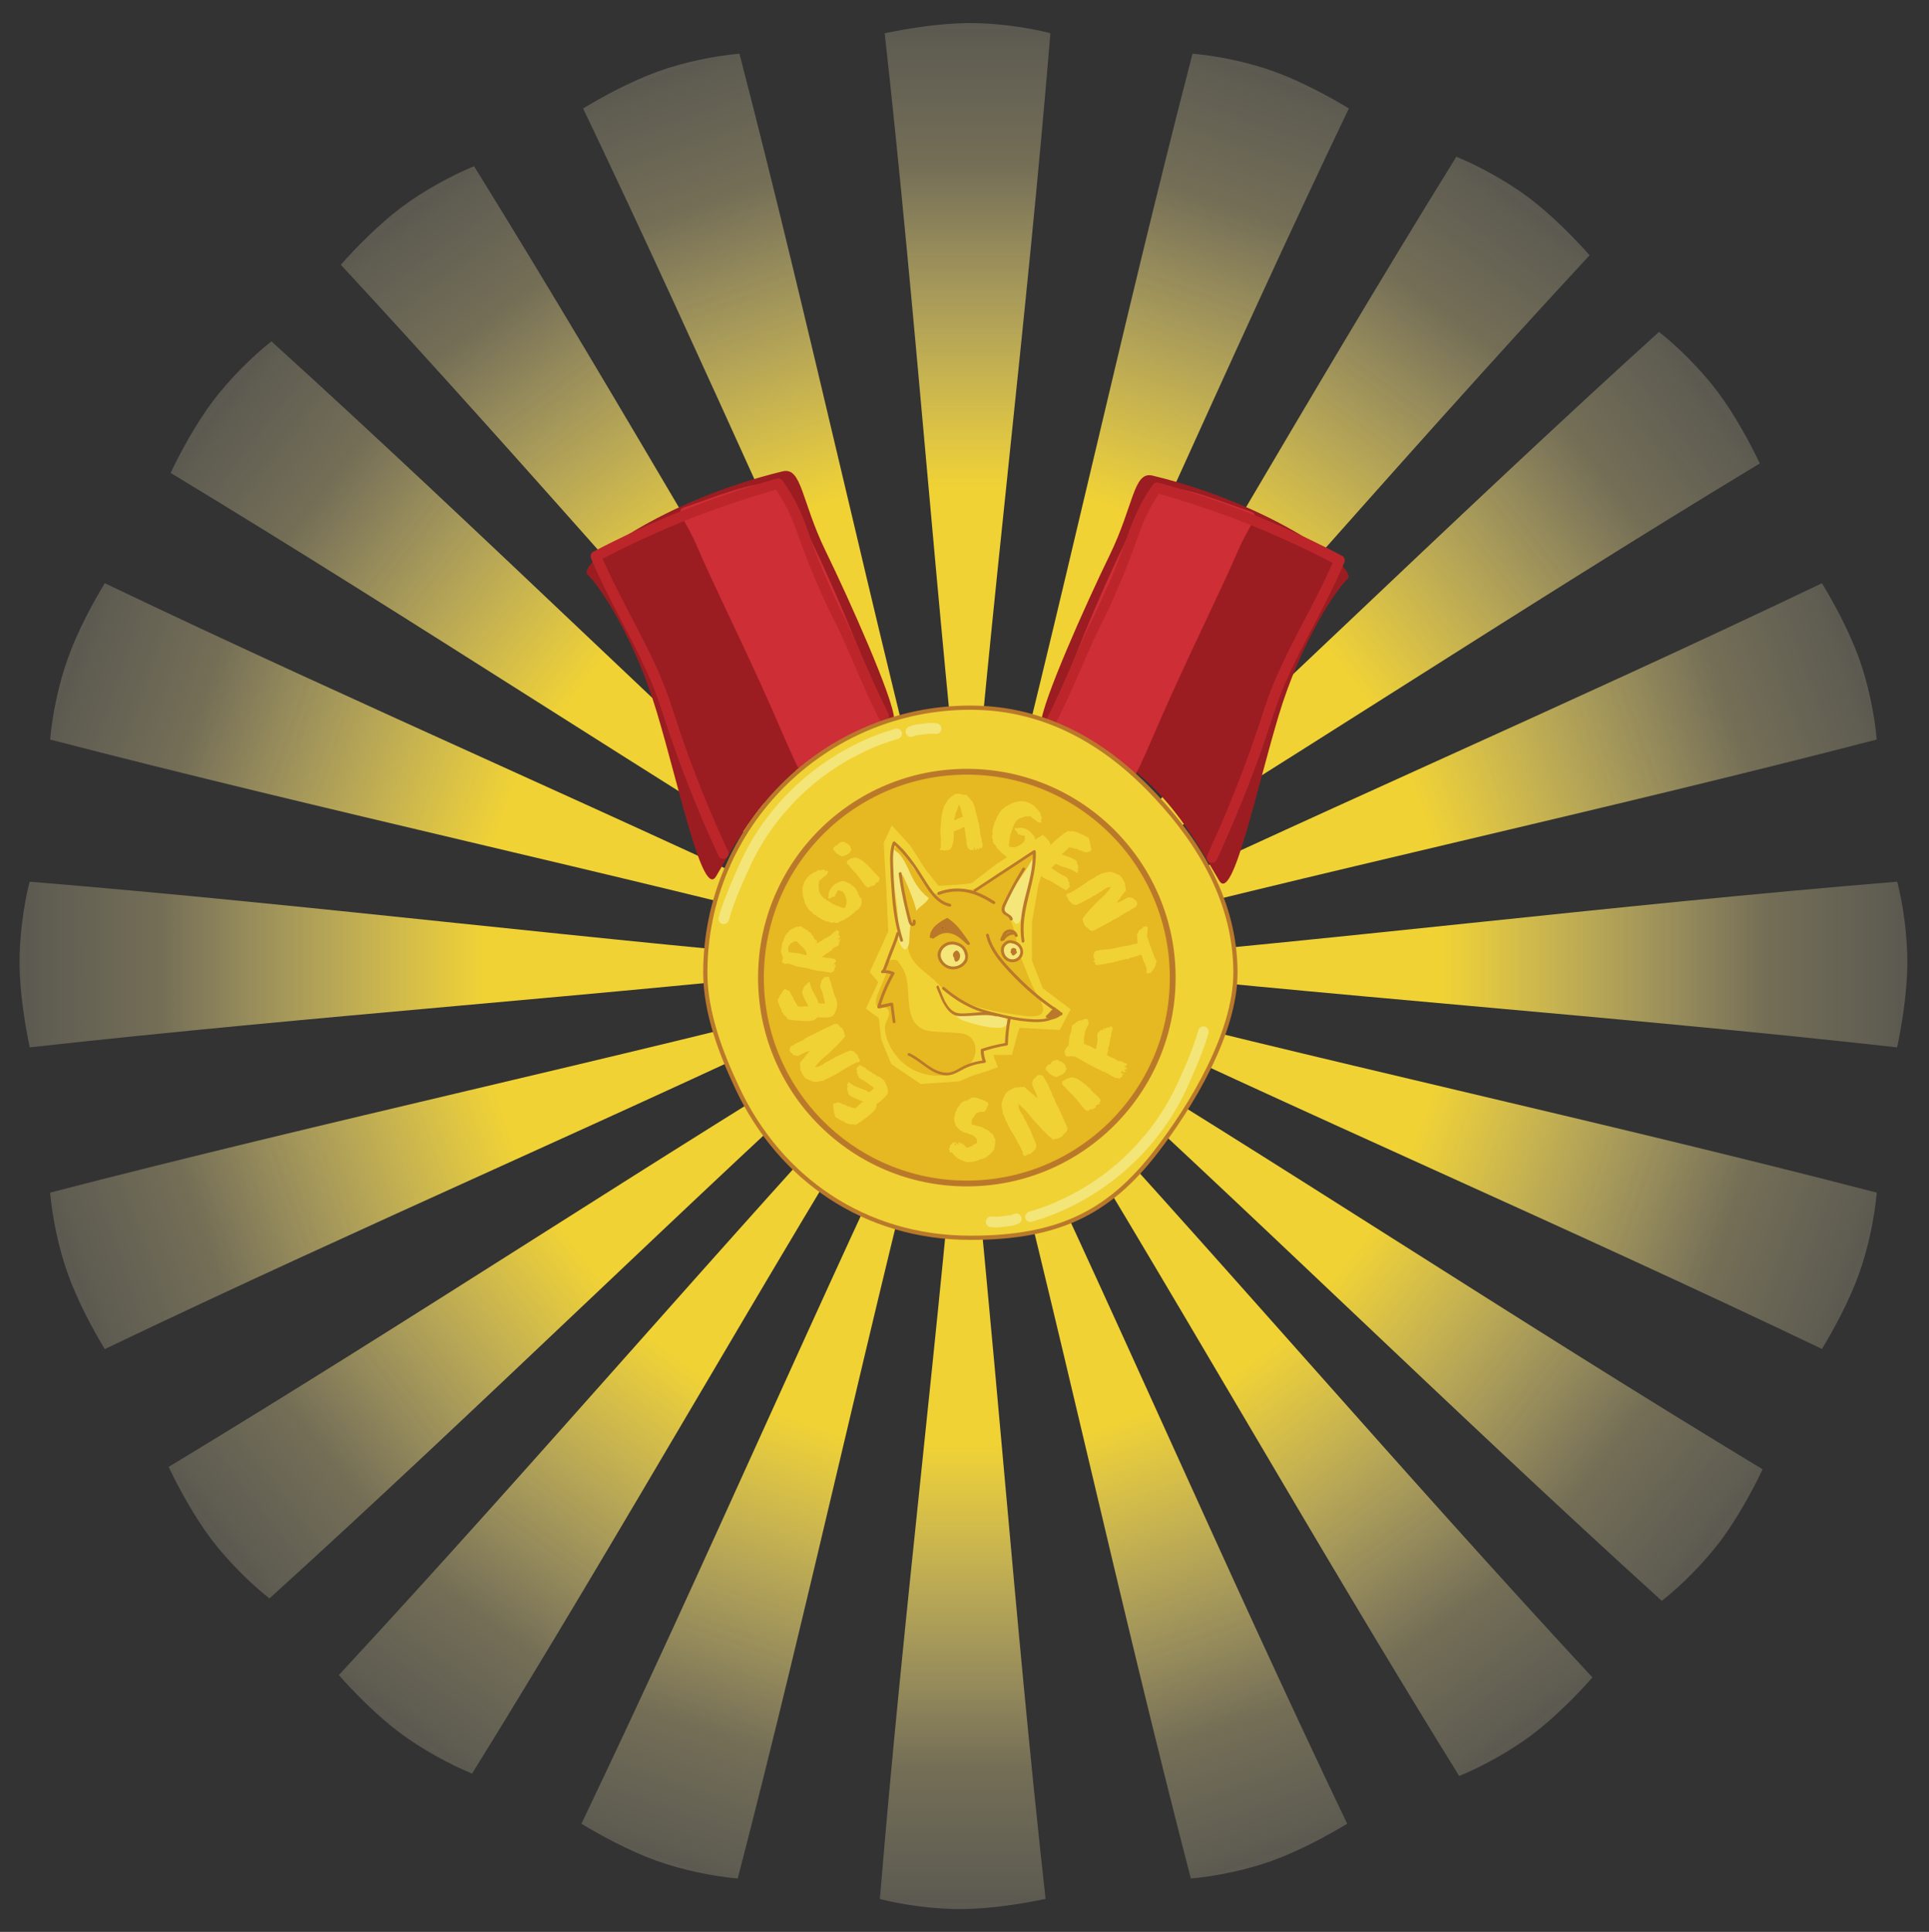 <?xml version="1.0" encoding="utf-8"?>
<!-- Generator: Adobe Illustrator 23.1.0, SVG Export Plug-In . SVG Version: 6.00 Build 0)  -->
<svg version="1.1" id="win_effect" class="shrink" xmlns="http://www.w3.org/2000/svg" xmlns:xlink="http://www.w3.org/1999/xlink" x="0px"
	 y="0px" viewBox="0 0 1362.3 1364.4" enable-background="new 0 0 1362.3 1364.4" xml:space="preserve">
<rect x="0" y="0" width="1362.3" height="1364.4" fill="#333333" stroke="none"/>
<g id="effect" class="rotate">
	<linearGradient id="SVGID_1_" gradientUnits="userSpaceOnUse" x1="679.872" y1="1348.356" x2="679.872" y2="737.293">
		<stop  offset="7.689312e-07" style="stop-color:#FCF1C4;stop-opacity:0.2"/>
		<stop  offset="0.164" style="stop-color:#F8E69C;stop-opacity:0.331"/>
		<stop  offset="0.537" style="stop-color:#F0D235"/>
	</linearGradient>
	<path fill="url(#SVGID_1_)" d="M679.9,737.3c-16.6,202.4-41.9,401.5-58.5,603.9c16.6,4.2,39,7.3,58.5,7.1c20.3-0.2,43.4-4,58.5-7.2
		C716,1139.9,702.2,938.6,679.9,737.3z"/>
	
		<linearGradient id="SVGID_2_" gradientUnits="userSpaceOnUse" x1="502.994" y1="2234.11" x2="502.994" y2="1623.046" gradientTransform="matrix(0.944 -0.33 0.33 0.944 -312.91 -629.12)">
		<stop  offset="7.689312e-07" style="stop-color:#FCF1C4;stop-opacity:0.2"/>
		<stop  offset="0.164" style="stop-color:#F8E69C;stop-opacity:0.331"/>
		<stop  offset="0.537" style="stop-color:#F0D235"/>
	</linearGradient>
	<path fill="url(#SVGID_2_)" d="M697.1,737.3c51,196.6,92.9,392.8,143.9,589.4c17.1-1.5,39.2-5.9,57.6-12.6
		c19.1-6.9,39.7-18.1,52.8-26.1C864,1105.4,784.6,919.9,697.1,737.3z"/>
	
		<linearGradient id="SVGID_3_" gradientUnits="userSpaceOnUse" x1="-5314.655" y1="202.144" x2="-5314.655" y2="-408.92" gradientTransform="matrix(-0.944 -0.33 -0.33 0.944 -4487.346 -629.12)">
		<stop  offset="7.689312e-07" style="stop-color:#FCF1C4;stop-opacity:0.2"/>
		<stop  offset="0.164" style="stop-color:#F8E69C;stop-opacity:0.331"/>
		<stop  offset="0.537" style="stop-color:#F0D235"/>
	</linearGradient>
	<path fill="url(#SVGID_3_)" d="M664.9,737.3c-51,196.6-92.9,392.8-143.9,589.4c-17.1-1.5-39.2-5.9-57.6-12.6
		c-19.1-6.9-39.7-18.1-52.8-26.1C498.1,1105.4,577.4,919.9,664.9,737.3z"/>
	
		<linearGradient id="SVGID_4_" gradientUnits="userSpaceOnUse" x1="-5361.023" y1="1366.373" x2="-5361.023" y2="755.31" gradientTransform="matrix(-1 0 0 -1 -4677.702 1382.631)">
		<stop  offset="7.689312e-07" style="stop-color:#FCF1C4;stop-opacity:0.2"/>
		<stop  offset="0.164" style="stop-color:#F8E69C;stop-opacity:0.331"/>
		<stop  offset="0.537" style="stop-color:#F0D235"/>
	</linearGradient>
	<path fill="url(#SVGID_4_)" d="M683.3,627.3c16.6-202.4,41.9-401.5,58.5-603.9c-16.6-4.2-39-7.3-58.5-7.1
		c-20.3,0.2-43.4,4-58.5,7.2C647.2,224.8,661,426,683.3,627.3z"/>
	
		<linearGradient id="SVGID_5_" gradientUnits="userSpaceOnUse" x1="-5205.983" y1="259.185" x2="-5205.983" y2="-351.878" gradientTransform="matrix(-0.944 0.33 -0.33 -0.944 -4364.792 2011.751)">
		<stop  offset="7.689312e-07" style="stop-color:#FCF1C4;stop-opacity:0.2"/>
		<stop  offset="0.164" style="stop-color:#F8E69C;stop-opacity:0.331"/>
		<stop  offset="0.537" style="stop-color:#F0D235"/>
	</linearGradient>
	<path fill="url(#SVGID_5_)" d="M666.1,627.3c-51-196.6-92.9-392.8-143.9-589.4c-17.1,1.5-39.2,5.9-57.6,12.6
		c-19.1,6.9-39.7,18.1-52.8,26.1C499.2,259.2,578.6,444.7,666.1,627.3z"/>
	
		<linearGradient id="SVGID_6_" gradientUnits="userSpaceOnUse" x1="382.439" y1="2211.087" x2="382.439" y2="1600.024" gradientTransform="matrix(0.944 0.33 0.33 -0.944 -190.357 2011.751)">
		<stop  offset="7.689312e-07" style="stop-color:#FCF1C4;stop-opacity:0.2"/>
		<stop  offset="0.164" style="stop-color:#F8E69C;stop-opacity:0.331"/>
		<stop  offset="0.537" style="stop-color:#F0D235"/>
	</linearGradient>
	<path fill="url(#SVGID_6_)" d="M698.3,627.3c51-196.6,92.9-392.8,143.9-589.4c17.1,1.5,39.2,5.9,57.6,12.6
		c19.1,6.9,39.7,18.1,52.8,26.1C865.1,259.2,785.8,444.7,698.3,627.3z"/>
	
		<linearGradient id="SVGID_7_" gradientUnits="userSpaceOnUse" x1="-1791.57" y1="-1577.734" x2="-1791.57" y2="-2188.797" gradientTransform="matrix(-1.346898e-10 1 -1 -1.346898e-10 -1563.969 2472.727)">
		<stop  offset="7.689312e-07" style="stop-color:#FCF1C4;stop-opacity:0.2"/>
		<stop  offset="0.164" style="stop-color:#F8E69C;stop-opacity:0.331"/>
		<stop  offset="0.537" style="stop-color:#F0D235"/>
	</linearGradient>
	<path fill="url(#SVGID_7_)" d="M624.8,681.2c-202.4-16.6-401.5-41.9-603.9-58.5c-4.2,16.6-7.3,39-7.1,58.5
		c0.2,20.3,4,43.4,7.2,58.5C222.3,717.3,423.5,703.5,624.8,681.2z"/>
	
		<linearGradient id="SVGID_8_" gradientUnits="userSpaceOnUse" x1="-865.37" y1="-1343.265" x2="-865.37" y2="-1954.329" gradientTransform="matrix(0.33 0.944 -0.944 0.33 -934.848 2159.817)">
		<stop  offset="7.689312e-07" style="stop-color:#FCF1C4;stop-opacity:0.2"/>
		<stop  offset="0.164" style="stop-color:#F8E69C;stop-opacity:0.331"/>
		<stop  offset="0.537" style="stop-color:#F0D235"/>
	</linearGradient>
	<path fill="url(#SVGID_8_)" d="M624.8,698.4c-196.6,51-392.8,92.9-589.4,143.9c1.5,17.1,5.9,39.2,12.6,57.6
		C54.8,919,66,939.6,74,952.8C256.7,865.3,442.2,785.9,624.8,698.4z"/>
	
		<linearGradient id="SVGID_9_" gradientUnits="userSpaceOnUse" x1="-2016.584" y1="-1745.357" x2="-2016.584" y2="-2356.42" gradientTransform="matrix(0.33 -0.944 -0.944 -0.33 -934.848 -2014.618)">
		<stop  offset="7.689312e-07" style="stop-color:#FCF1C4;stop-opacity:0.2"/>
		<stop  offset="0.164" style="stop-color:#F8E69C;stop-opacity:0.331"/>
		<stop  offset="0.537" style="stop-color:#F0D235"/>
	</linearGradient>
	<path fill="url(#SVGID_9_)" d="M624.8,666.2c-196.6-51-392.8-92.9-589.4-143.9c1.5-17.1,5.9-39.2,12.6-57.6
		C54.8,445.6,66,425,74,411.9C256.7,499.3,442.2,578.7,624.8,666.2z"/>
	
		<linearGradient id="SVGID_10_" gradientUnits="userSpaceOnUse" x1="-1791.57" y1="4460.627" x2="-1791.57" y2="3849.564" gradientTransform="matrix(8.979319e-11 1 1 -8.979319e-11 -3113.556 2472.727)">
		<stop  offset="7.689312e-07" style="stop-color:#FCF1C4;stop-opacity:0.2"/>
		<stop  offset="0.164" style="stop-color:#F8E69C;stop-opacity:0.331"/>
		<stop  offset="0.537" style="stop-color:#F0D235"/>
	</linearGradient>
	<path fill="url(#SVGID_10_)" d="M736,681.2c202.4-16.6,401.5-41.9,603.9-58.5c4.2,16.6,7.3,39,7.1,58.5c-0.2,20.3-4,43.4-7.2,58.5
		C1138.6,717.3,937.3,703.5,736,681.2z"/>
	
		<linearGradient id="SVGID_11_" gradientUnits="userSpaceOnUse" x1="-2856.468" y1="4357.378" x2="-2856.468" y2="3746.314" gradientTransform="matrix(-0.33 0.944 0.944 0.33 -3742.676 2159.817)">
		<stop  offset="7.689312e-07" style="stop-color:#FCF1C4;stop-opacity:0.2"/>
		<stop  offset="0.164" style="stop-color:#F8E69C;stop-opacity:0.331"/>
		<stop  offset="0.537" style="stop-color:#F0D235"/>
	</linearGradient>
	<path fill="url(#SVGID_11_)" d="M736,698.4c196.6,51,392.8,92.9,589.4,143.9c-1.5,17.1-5.9,39.2-12.6,57.6
		c-6.9,19.1-18.1,39.7-26.1,52.8C1104.1,865.3,918.7,785.9,736,698.4z"/>
	
		<linearGradient id="SVGID_12_" gradientUnits="userSpaceOnUse" x1="-4007.683" y1="3955.286" x2="-4007.683" y2="3344.223" gradientTransform="matrix(-0.33 -0.944 0.944 -0.33 -3742.676 -2014.618)">
		<stop  offset="7.689312e-07" style="stop-color:#FCF1C4;stop-opacity:0.2"/>
		<stop  offset="0.164" style="stop-color:#F8E69C;stop-opacity:0.331"/>
		<stop  offset="0.537" style="stop-color:#F0D235"/>
	</linearGradient>
	<path fill="url(#SVGID_12_)" d="M736,666.2c196.6-51,392.8-92.9,589.4-143.9c-1.5-17.1-5.9-39.2-12.6-57.6
		c-6.9-19.1-18.1-39.7-26.1-52.8C1104.1,499.3,918.7,578.7,736,666.2z"/>
	
		<linearGradient id="SVGID_13_" gradientUnits="userSpaceOnUse" x1="-4510.564" y1="-827.557" x2="-4510.564" y2="-1438.62" gradientTransform="matrix(-0.804 0.594 -0.594 -0.804 -3835.52 2162.258)">
		<stop  offset="7.689312e-07" style="stop-color:#FCF1C4;stop-opacity:0.2"/>
		<stop  offset="0.164" style="stop-color:#F8E69C;stop-opacity:0.331"/>
		<stop  offset="0.537" style="stop-color:#F0D235"/>
	</linearGradient>
	<path fill="url(#SVGID_13_)" d="M646.8,637.8c-107-172.7-205-347.7-312-520.4c-15.9,6.5-35.7,17.3-51.3,29
		c-16.2,12.2-32.6,29-42.8,40.6C378.4,335.6,509.1,489.3,646.8,637.8z"/>
	
		<linearGradient id="SVGID_14_" gradientUnits="userSpaceOnUse" x1="-3782.324" y1="-1388.517" x2="-3782.324" y2="-1999.58" gradientTransform="matrix(-0.609 0.793 -0.793 -0.609 -3253.742 2438.571)">
		<stop  offset="7.689312e-07" style="stop-color:#FCF1C4;stop-opacity:0.2"/>
		<stop  offset="0.164" style="stop-color:#F8E69C;stop-opacity:0.331"/>
		<stop  offset="0.537" style="stop-color:#F0D235"/>
	</linearGradient>
	<path fill="url(#SVGID_14_)" d="M635.2,655.2c-150.5-136.4-293-277.6-443.5-414.1c-13.5,10.6-29.5,26.5-41.3,42.1
		c-12.2,16.2-23.3,36.9-29.9,50.8C293.8,438.8,461.9,550.4,635.2,655.2z"/>
	
		<linearGradient id="SVGID_15_" gradientUnits="userSpaceOnUse" x1="343.221" y1="2768.835" x2="343.221" y2="2157.771" gradientTransform="matrix(0.804 0.594 0.594 -0.804 -842.182 2162.258)">
		<stop  offset="7.689312e-07" style="stop-color:#FCF1C4;stop-opacity:0.2"/>
		<stop  offset="0.164" style="stop-color:#F8E69C;stop-opacity:0.331"/>
		<stop  offset="0.537" style="stop-color:#F0D235"/>
	</linearGradient>
	<path fill="url(#SVGID_15_)" d="M716.5,631.1c107-172.7,205-347.7,312-520.4c15.9,6.5,35.7,17.3,51.3,29
		c16.2,12.2,32.6,29,42.8,40.6C984.8,328.9,854.1,482.6,716.5,631.1z"/>
	
		<linearGradient id="SVGID_16_" gradientUnits="userSpaceOnUse" x1="-110.039" y1="3408.105" x2="-110.039" y2="2797.041" gradientTransform="matrix(0.609 0.793 0.793 -0.609 -1423.96 2438.571)">
		<stop  offset="7.689312e-07" style="stop-color:#FCF1C4;stop-opacity:0.2"/>
		<stop  offset="0.164" style="stop-color:#F8E69C;stop-opacity:0.331"/>
		<stop  offset="0.537" style="stop-color:#F0D235"/>
	</linearGradient>
	<path fill="url(#SVGID_16_)" d="M728.1,648.5c150.5-136.4,293-277.6,443.5-414.1c13.5,10.6,29.5,26.5,41.3,42.1
		c12.2,16.2,23.3,36.9,29.9,50.8C1069.4,432.1,901.4,543.7,728.1,648.5z"/>
	
		<linearGradient id="SVGID_17_" gradientUnits="userSpaceOnUse" x1="-5006.976" y1="-153.757" x2="-5006.976" y2="-764.82" gradientTransform="matrix(-0.804 -0.594 -0.594 0.804 -3835.52 -1629.151)">
		<stop  offset="7.689312e-07" style="stop-color:#FCF1C4;stop-opacity:0.2"/>
		<stop  offset="0.164" style="stop-color:#F8E69C;stop-opacity:0.331"/>
		<stop  offset="0.537" style="stop-color:#F0D235"/>
	</linearGradient>
	<path fill="url(#SVGID_17_)" d="M645.4,732.2c-107,172.7-205,347.7-312,520.4c-15.9-6.5-35.7-17.3-51.3-29
		c-16.2-12.2-32.6-29-42.8-40.6C377.1,1034.4,507.8,880.8,645.4,732.2z"/>
	
		<linearGradient id="SVGID_18_" gradientUnits="userSpaceOnUse" x1="-4445.462" y1="-877.949" x2="-4445.462" y2="-1489.012" gradientTransform="matrix(-0.609 -0.793 -0.793 0.609 -3253.742 -1905.465)">
		<stop  offset="7.689312e-07" style="stop-color:#FCF1C4;stop-opacity:0.2"/>
		<stop  offset="0.164" style="stop-color:#F8E69C;stop-opacity:0.331"/>
		<stop  offset="0.537" style="stop-color:#F0D235"/>
	</linearGradient>
	<path fill="url(#SVGID_18_)" d="M633.8,714.8c-150.5,136.4-293,277.6-443.5,414.1c-13.5-10.6-29.5-26.5-41.3-42.1
		c-12.2-16.2-23.3-36.9-29.9-50.8C292.5,931.2,460.5,819.6,633.8,714.8z"/>
	
		<linearGradient id="SVGID_19_" gradientUnits="userSpaceOnUse" x1="-149.699" y1="3438.998" x2="-149.699" y2="2827.935" gradientTransform="matrix(0.804 -0.594 0.594 0.804 -842.182 -1629.151)">
		<stop  offset="7.689312e-07" style="stop-color:#FCF1C4;stop-opacity:0.2"/>
		<stop  offset="0.164" style="stop-color:#F8E69C;stop-opacity:0.331"/>
		<stop  offset="0.537" style="stop-color:#F0D235"/>
	</linearGradient>
	<path fill="url(#SVGID_19_)" d="M718.5,733.9c107,172.7,205,347.7,312,520.4c15.9-6.5,35.7-17.3,51.3-29
		c16.2-12.2,32.6-29,42.8-40.6C986.8,1036.1,856.1,882.4,718.5,733.9z"/>
	
		<linearGradient id="SVGID_20_" gradientUnits="userSpaceOnUse" x1="-768.817" y1="3916.141" x2="-768.817" y2="3305.078" gradientTransform="matrix(0.609 -0.793 0.793 0.609 -1423.96 -1905.465)">
		<stop  offset="7.689312e-07" style="stop-color:#FCF1C4;stop-opacity:0.2"/>
		<stop  offset="0.164" style="stop-color:#F8E69C;stop-opacity:0.331"/>
		<stop  offset="0.537" style="stop-color:#F0D235"/>
	</linearGradient>
	<path fill="url(#SVGID_20_)" d="M730.1,716.5c150.5,136.4,293,277.6,443.5,414.1c13.5-10.6,29.5-26.5,41.3-42.1
		c12.2-16.2,23.3-36.9,29.9-50.8C1071.4,932.9,903.4,821.3,730.1,716.5z"/>
</g>
<g id="medal">
	<path fill="#9B1D21" d="M814,335.9c85.7,20.8,145.7,65.7,137.7,73c-8,7.3-33,44.1-48.9,97.2c-15.9,53-32.2,131.3-41.7,116
		c-9.5-15.3-36.5-70.2-81.2-90.8c-44.7-20.6-45.3-6.1-44.7-20.6c0.6-14.5,31.4-83.6,48.5-118.7S800.4,332.6,814,335.9z"/>
	<path fill="#CE2E36" d="M883.3,361.3c-19.5-6.4-49-19.2-65.7-16.8c-11,1.6-84.7,172.6-74,174.3c15.3,2.4,46.8,21.4,51.9,32.9
		c3.5,7.8,13.7-21.2,32.5-62.6s37.2-78.7,45.7-98.8S890.6,363.7,883.3,361.3z"/>
	<g>
		<g>
			<path fill="#BC262A" d="M745.8,510.4c6.4-12.5,12-25.3,17.6-38.2c5.4-12.6,11.1-25,17.2-37.3c4.1-8.2,7.7-16.7,11.3-25.2
				c4-9.4,7.5-18.8,10.9-28.4c1.1-3,2.2-6.1,3.4-9.1c0.3-0.7,0.6-1.4,0.8-2.1c0.1-0.3,0.3-0.7,0.4-1c0.3-0.7-0.1,0.3,0.2-0.5
				c0.7-1.5,1.3-3,2-4.5c3-6.3,6.6-12.2,10.6-17.8c-1.4,0.6-2.8,1.1-4.2,1.7c17.4,4.9,34.5,10.4,51.5,16.7
				c16.7,6.2,33.1,13.1,49.2,20.7c9.2,4.3,18.3,8.9,27.3,13.6c-0.4-1.7-0.9-3.4-1.3-5.1c-11.2,26.6-26.3,51.4-38.3,77.6
				c-3,6.5-5.8,13.1-8.3,19.8c-2.6,7.1-4.8,14.3-7.2,21.4c-4.9,14.7-10.2,29.3-15.9,43.7c-6.3,16-13.1,31.8-20.3,47.4
				c-0.8,1.8-0.5,4,1.3,5.1c1.6,0.9,4.2,0.5,5.1-1.3c13.1-28.3,24.8-57.3,34.9-86.8c2.4-7.2,4.7-14.4,7.1-21.5
				c2.3-6.7,4.9-13.2,7.7-19.5c5.7-12.9,12.3-25.3,18.8-37.8c7.6-14.6,15.2-29.2,21.6-44.3c0.8-1.8,0.6-4-1.3-5.1
				c-16-8.5-32.4-16.3-49-23.4c-16.8-7.2-33.9-13.7-51.3-19.4c-9.7-3.2-19.5-6.2-29.4-8.9c-1.7-0.5-3.2,0.4-4.2,1.7
				c-7.1,9.9-12.3,20.8-16.5,32.2c-3.6,9.6-6.9,19.3-10.8,28.8c-0.2,0.5-0.4,1-0.6,1.5c0,0.1-0.5,1.1-0.1,0.3
				c-0.1,0.2-0.2,0.4-0.3,0.6c-0.5,1.3-1.1,2.5-1.6,3.8c-1,2.4-2,4.7-3.1,7c-1.8,4.1-3.7,8.3-5.6,12.4c-2.6,5.4-5.4,10.7-7.9,16.1
				c-2.9,6.2-5.7,12.6-8.4,18.9c-6.2,14.3-12.3,28.7-19.4,42.6c-0.9,1.8-0.5,4,1.3,5.1C742.4,512.7,744.9,512.2,745.8,510.4
				L745.8,510.4z"/>
		</g>
	</g>
	<path fill="#9B1D21" d="M552.7,332.9c-85.7,20.8-145.7,65.7-137.7,73c8,7.3,33,44.1,48.9,97.2c15.9,53,32.2,131.3,41.7,116
		c9.5-15.3,36.5-70.2,81.2-90.8c44.7-20.6,45.3-6.1,44.7-20.6c-0.6-14.5-31.4-83.6-48.5-118.7S566.3,329.6,552.7,332.9z"/>
	<path fill="#CE2E36" d="M483.3,358.3c19.5-6.4,49-19.2,65.7-16.8c11,1.6,84.7,172.6,74,174.3c-15.3,2.4-46.8,21.4-51.9,32.9
		c-3.5,7.8-13.7-21.2-32.5-62.6s-37.2-78.7-45.7-98.8C484.6,367.3,476,360.7,483.3,358.3z"/>
	<g>
		<g>
			<path fill="#BC262A" d="M627.3,503.7c-6.4-12.5-12-25.3-17.6-38.2c-5.4-12.6-11.1-25-17.2-37.3c-4.1-8.2-7.7-16.7-11.3-25.2
				c-0.1-0.2-0.2-0.4-0.3-0.6c0.3,0.7-0.1-0.3-0.1-0.3c-0.2-0.5-0.4-1-0.6-1.5c-0.5-1.1-1-2.3-1.4-3.4c-0.7-1.8-1.5-3.6-2.2-5.4
				c-2.1-5.3-3.9-10.7-5.8-16.1c-2.2-6.2-4.5-12.3-7.4-18.2c-3-6.3-6.6-12.2-10.6-17.8c-1-1.4-2.5-2.2-4.2-1.7
				c-17.5,4.9-34.7,10.5-51.7,16.8c-17.1,6.4-34,13.5-50.5,21.2c-9.3,4.4-18.4,8.9-27.5,13.7c-1.9,1-2.1,3.3-1.3,5.1
				c11.2,26.6,26.3,51.4,38.3,77.6c2.9,6.3,5.5,12.4,7.9,18.9c2.6,7.1,4.8,14.4,7.2,21.5c4.9,14.7,10.2,29.3,15.9,43.7
				c6.4,16.3,13.3,32.4,20.7,48.2c0.8,1.8,3.5,2.3,5.1,1.3c1.9-1.1,2.2-3.3,1.3-5.1c-13-28-24.5-56.7-34.4-85.9
				c-2.4-7.1-4.6-14.3-7.1-21.5c-2.4-6.9-5.2-13.7-8.1-20.4c-5.7-12.9-12.3-25.3-18.8-37.8c-7.6-14.6-15.2-29.2-21.6-44.3
				c-0.4,1.7-0.9,3.4-1.3,5.1c15.9-8.4,32.2-16.2,48.8-23.3c16.4-7,33-13.2,49.9-18.8c9.6-3.2,19.4-6.1,29.1-8.9
				c-1.4-0.6-2.8-1.1-4.2-1.7c3.7,5.1,7,10.5,9.8,16.1c0.6,1.3,1.2,2.5,1.8,3.8c0.3,0.6,0.5,1.1,0.8,1.7c0.2,0.3,0.3,0.7,0.4,1
				c-0.2-0.6,0.2,0.4,0.2,0.5c1.1,2.6,2.1,5.3,3.1,8c3.5,9.6,6.9,19.2,10.8,28.6c3.8,9,7.6,18.1,11.9,26.9
				c2.6,5.4,5.4,10.7,7.9,16.1c2.9,6.2,5.7,12.6,8.4,18.9c6.2,14.3,12.3,28.7,19.4,42.6c0.9,1.8,3.4,2.3,5.1,1.3
				C627.7,507.7,628.2,505.5,627.3,503.7L627.3,503.7z"/>
		</g>
	</g>
	<path fill="#F0D235" stroke="#BA792A" stroke-width="2.971" stroke-miterlimit="10" d="M872.5,687c0,42.9-31.6,94.6-55.9,126.1
		c-34.2,44.6-70.8,61.1-131.3,61.1c-74.9,0-134.6-42-164.5-105.6c-11.4-24.1-22.7-53.2-22.7-81.6c0-51.5,20.8-98.1,54.4-131.9
		c33.9-34.1,80.9-55.3,132.8-55.3c54.1,0,97.2,26.2,131.3,63C847.7,596.2,872.5,637.8,872.5,687z"/>
	<g>
		<defs>
			<rect id="SVGID_21_" x="492.6" y="511.4" width="379.5" height="360.2"/>
		</defs>
		<clipPath id="SVGID_22_">
			<use xlink:href="#SVGID_21_"  overflow="visible"/>
		</clipPath>
		<path clip-path="url(#SVGID_22_)" fill="#E6B821" d="M828.2,690.4c0,80.3-65.1,145.4-145.4,145.4s-145.4-65.1-145.4-145.4
			s65.1-145.4,145.4-145.4S828.2,610.1,828.2,690.4"/>
		
			<ellipse transform="matrix(1.285326e-03 -1 1 1.285326e-03 -8.478 1372.357)" clip-path="url(#SVGID_22_)" fill="none" stroke="#BA792A" stroke-width="4.094" stroke-miterlimit="10" cx="682.8" cy="690.4" rx="145.4" ry="145.4"/>
		<path clip-path="url(#SVGID_22_)" fill="#F0D235" d="M618.9,779.9c0.6,2.3-1.1,4.3-3.3,6.3c-0.9,0.7-2.9,2.5-3.9,3.2
			c-2.7,1.9-5.4,4.3-7.9,5.2c-0.8-0.9-1.5-0.3-2.3-0.6c-0.2,0-0.3,0.1-0.5,0.3c-0.8-0.2-1.6-0.6-2.6-0.9c-0.4-0.2-0.8,0-1.1-0.2
			c-0.5-0.2-0.9-0.9-1.5-1.2c-0.5-0.2-0.8-0.2-1.3-0.5c-0.2-0.1-1.5-0.5-1.5-0.9c-0.8-0.1-1.5-1.2-2.2-1c-0.1-0.3-0.3-1-0.8-0.4
			c0-0.3-0.2-0.6-0.5-0.9l0.2-0.2c-0.8-2.3-0.9-4.5-1.2-6.7c-0.2-0.1-0.1-0.3-0.3-0.5c0.4-0.4,0.3-0.7,0.4-1.1
			c0.7-0.8,1.4-0.8,2.1-0.8c0.1,0,0.1-0.1,0-0.3c0.3-0.1,0.4,0.2,0.8,0.2l0.3-0.4c1.7,0.2,3.6,1.8,5.3,1.8c1,1,1.9,1.4,2.9,1.2
			c0.7,0.7,1.3,0.5,1.9,0.9c0.3,0,0.3-0.2,0.6-0.2c0.6,0.8,1.3,0.2,2.1,0.4c0.2-0.2-0.2-0.4,0.2-0.6c0.9-0.5,2.9-2.5,3.7-3.4
			c0.1,0.1,0.3-0.2,0.4,0.1l0.6-0.6c-2.8-1.6-5.6-1.8-8.4-4c-1.1,0.2-1.7-1.4-2.2-2.1l0.3-0.3c-0.8-0.9-0.5-1.8-1.1-2.8
			c0.6-0.4-0.2-0.8,0-1.3c0.4,0,0.3-0.1,0.7-0.3c0.2-0.2-0.2-0.3,0-0.5c-0.2,0.1-0.5-0.2-0.7-0.4c0.1-0.2,0.2-0.5,0.3-0.7
			c0.1-0.4,0.2,0,0.5,0c0.1-0.2,0-0.4-0.2-0.7c0.2-0.4,0.3-0.7,0.7-0.9c4.5,4.4,10,4.2,14.3,7.3c0.3,0.1,1.5-1.3,1.8-1
			c0.2-1,1.3-0.9,1.6-1.8c-0.1-0.7-1.3-1.4-1.8-1.6c-2.3-1.8-4.8-3.9-7.2-4.7c-0.2-0.5-0.6-0.5-0.6-0.8c-0.2,0.1-0.4,0-0.6,0
			c-0.3-0.3-0.3-0.6-0.2-0.8c-0.2-0.1-0.2,0.1-0.4-0.1c0-0.7-0.2-0.8-0.5-1.3c-0.2-0.1,0,0.2-0.3,0.2c-0.1-0.2,0-0.2-0.1-0.3
			c0.1-0.4,0.3,0.2,0.4-0.2c0-0.3-0.5-0.4,0-0.7c-0.7-0.3-1-0.7-1-1.4c0.3-0.1-0.2,0.3,0.2,0.3c0.3-0.6,0.2-0.4,0.4-0.8
			c-0.2-0.3-0.3,0.2-0.5-0.2c0.1-0.1,0.1-0.1,0-0.3c0.1-0.2,0.3,0.4,0.4,0c-0.5-0.3,0-0.8-0.7-1.1c0.3-0.3,0.5-1,1-0.8
			c0.1-0.2-0.2-0.4-0.2-0.7c0.3-0.1,0.6,0.3,1-0.1c0.2-0.1,0.2-0.3-0.1-0.4c0.7,0,0.5-0.3,0.5-0.7c0.3,0.3,0.7,0.4,1.1,0.3
			c0.8,0.7,1.6,1.3,2.4,1.4c2.4,2.1,5,3.2,7.3,5.1c0.1-0.1,0.1-0.2,0-0.3c0.7,0.4,1.6,1.6,2.6,1.5c0.1,0.1,0.1,0.2,0,0.3
			c1-0.3,1.7,0.9,2.3,1.3c0.1,0.1,0.2-0.2,0.3-0.1c0.2,0.1-0.1,0.2,0.1,0.3c0,0,0.9,0.5,0.8,0.5c0.5,0.5,1.1,1.3,1.2,2
			c0.6,0.5,0.9,1.1,0.8,1.7c0.2,0.3,0.4,0.1,0.4,0.3c0.6,1.8,1.3,3.7,0.9,5.6C625.2,775.4,620.8,778.5,618.9,779.9"/>
		<path clip-path="url(#SVGID_22_)" fill="#F0D235" d="M571,732c2-1,4.3-1.6,5.6-2.7c2.6-1.4,7.6-3.7,10.9-5.2
			c1.1-0.5,2.1-1.2,2.8-1.1c0.5,0,0.6,0.5,1.2,0.1c0.2,0.5,0.6,0,0.3,0.5c0.8,0.4,1.3,1.3,1.9,2.1c1,0.4,1-0.3,1.2,0.9
			c1.1,1.1,1.4,3.4,1.9,5.2l-0.4,0.2c0.3,0.4,0.3,0.1,0.3,0.6c-0.1,0.1-0.2,0-0.3-0.2c-2.1,3.2-8.4,8.8-11.2,11.7
			c-3.6,2.8-7.6,6.4-9.6,9.5c0.7,0.4,1.5-0.8,2.1-0.1c1.6-0.8,4.2-1.9,4.9-3c2.1-0.5,3.4-2.1,5.8-2.9c1.8-1.7,7.7-3.5,9.9-5
			c0.1,0.4,0.5-0.2,0.5,0.4c0.1-0.3,0.2-0.5,0.2-0.5c0.8-0.6,1.5-0.4,2.3-0.6c0.5,0.3,1,0.7,1.7,0.5c1.1,1.5,2,2.1,3.1,3.2
			c0,0.1-0.1,0.2-0.2,0.3c0.6,1.2,0.5,2,1.5,2.5c-0.1,0.3-0.4,0.6,0,1c-0.6,0.5-1.3,0.4-1.5,1.3c-0.1-0.4-0.5-0.1-0.5-0.6
			c-3.7,1.7-10.6,5.7-14.1,8.1c-0.4,0.3-0.3,0.1-0.6,0.3c-1.7,1.3-4.3,1.8-5.8,3.2c-0.3,0.4-0.2-0.3-0.4-0.1c-0.5,0-0.2,0.3-0.5,0.5
			c-0.6-0.3-2.3,1.1-2.9,1.4c-0.1-0.1-0.3-0.2-0.3-0.3c-2.7,0.9-5.9,1.4-8.1,0c-0.7,0.2-1-0.5-2-0.8c-0.6-0.2-1.2-0.4-1.6-0.7
			c-1.8-1.4-2.8-3.8-4-6.2c0.8,0.1-0.3-0.3,0.4-0.6c-0.4-0.7-0.5-1.2-0.1-1.6c-0.2,0-0.4-0.2-0.5-0.5c0-0.2,0-0.3,0-0.5
			c-0.2-0.4,0.2-0.1,0.2,0.1c0.2-0.2,0.2-0.5-0.1-0.5c-0.1-0.6,0.1-0.9,0-1.5c1.3-1.6,3.8-4,4.7-5.8c1.2-0.4,0.9-1.5,2.1-2.1
			c0-0.1,0.1-0.2,0.1-0.3c-0.2,0.1-0.5,0.2-0.7,0.3c-1.2-0.4-6.5,3-7.7,3.2c-1.3,0.2-2.1-0.6-3.2-0.6c-0.4-0.3-0.5-0.8-1.1-1.3
			c-0.1-0.1-0.5-0.2-0.6-0.3c-0.3-0.1-0.3-0.6-0.4-0.7c0,0-0.1,0-0.1,0c-0.1,0-0.1,0.1-0.2,0c-0.1-0.1,0.5-1-0.1-0.4
			c0-0.5-0.1-1.1-0.2-1.6c0.3-0.6,0.9-1.8,1.1-1.9c0.2,0,1.2-0.6,2.2-1.2c0.6-0.4,1.3-0.8,2-1.1l-0.1-0.1c1.6-0.6,4.6-1.9,5.1-2.6
			C568.9,733.1,570.2,732.6,571,732"/>
		<path clip-path="url(#SVGID_22_)" fill="#F0D235" d="M577.1,718.4c-1,2.1-3.6,2.6-6.6,2.7c-1.1,0-3.8,0-5-0.2
			c-3.3-0.3-6.9-0.2-9.4-1.2c0-1.2-1-1.2-1.3-2c-0.1-0.1-0.3-0.1-0.6-0.1c-0.5-0.7-0.8-1.5-1.4-2.3c-0.2-0.4-0.6-0.5-0.7-0.8
			c-0.3-0.5-0.1-1.2-0.4-1.9c-0.2-0.4-0.5-0.7-0.7-1.2c-0.1-0.2-0.9-1.3-0.6-1.6c-0.5-0.6-0.4-1.8-1-2.2c0.1-0.3,0.4-0.9-0.3-0.8
			c0.2-0.2,0.2-0.5,0.2-1l0.2,0c0.9-2.3,2.2-4,3.4-5.9c-0.1-0.2,0.2-0.3,0.1-0.6c0.6,0,0.7-0.3,1-0.6c1-0.2,1.5,0.3,2.1,0.7
			c0.1,0,0.2,0,0.2-0.2c0.3,0.2,0.2,0.4,0.5,0.6l0.5-0.1c1.2,1.2,1.6,3.7,2.9,4.8c0.1,1.4,0.6,2.3,1.4,2.8c0.1,0.9,0.7,1.2,0.8,1.9
			c0.2,0.2,0.3,0.1,0.5,0.2c-0.1,1,0.8,1,1.3,1.7c0.2,0,0.1-0.4,0.5-0.3c1,0.2,3.8,0,5-0.2c0,0.2,0.4,0,0.2,0.3l0.9-0.1
			c-1.1-3.1-3-5-3.8-8.5c-1-0.6-0.4-2.2-0.3-3l0.4-0.1c0-1.2,0.8-1.7,0.9-2.8c0.8,0.1,0.4-0.7,0.8-1c0.4,0.3,0.3,0.1,0.8,0.2
			c0.2,0,0.1-0.4,0.3-0.4c-0.2,0-0.2-0.4-0.3-0.7c0.2-0.1,0.4-0.2,0.6-0.3c0.3-0.2,0.1,0.2,0.4,0.3c0.2-0.1,0.3-0.3,0.3-0.7
			c0.4-0.1,0.6-0.3,1.1-0.2c0.6,6.3,4.9,9.7,6.1,14.9c0.2,0.2,1.9,0,2,0.4c0.8-0.6,1.5,0.2,2.3-0.3c0.4-0.6-0.1-1.9-0.4-2.4
			c-0.6-2.9-1.1-6.1-2.5-8.2c0.2-0.5-0.1-0.7,0.1-0.9c-0.2,0-0.3-0.2-0.5-0.4c0-0.4,0.2-0.7,0.3-0.7c-0.1-0.2-0.2-0.1-0.2-0.3
			c0.4-0.5,0.4-0.7,0.5-1.3c-0.1-0.2-0.1,0.1-0.4,0c0-0.2,0.2-0.1,0.1-0.3c0.3-0.2,0.1,0.4,0.4,0.1c0.2-0.2-0.1-0.6,0.4-0.5
			c-0.3-0.6-0.3-1.2,0.1-1.8c0.3,0.2-0.3,0.1-0.1,0.4c0.7-0.3,0.4-0.2,0.8-0.4c0-0.3-0.4,0-0.2-0.5c0.1,0,0.2,0,0.2-0.2
			c0.2-0.1-0.1,0.5,0.4,0.3c-0.1-0.5,0.5-0.6,0.2-1.3c0.4-0.1,1-0.4,1.3,0.1c0.2-0.1,0.1-0.5,0.3-0.7c0.3,0.2,0.3,0.7,0.8,0.5
			c0.3,0,0.3-0.1,0.2-0.4c0.5,0.4,0.6,0.1,0.9-0.2c0.1,0.4,0.3,0.8,0.6,1c0.1,1.1,0.4,2,0.9,2.6c0.5,3.2,1.8,5.7,2.2,8.6
			c0.1,0,0.2-0.1,0.2-0.2c0.3,0.8,0.2,2.2,1.1,2.8c0,0.1,0,0.2-0.2,0.2c1,0.4,0.7,1.8,1,2.5c0,0.2,0.2,0,0.3,0.2
			c0.1,0.2-0.2,0.1-0.2,0.3c0-0.1,0.3,1,0.3,0.9c0,0.8,0,1.7-0.3,2.3c0.2,0.8,0,1.4-0.5,1.8c0,0.3,0.2,0.3,0.1,0.5
			c-0.7,1.8-1.4,3.6-2.9,4.8C584.8,719,579.4,718.6,577.1,718.4"/>
		<path clip-path="url(#SVGID_22_)" fill="#F0D235" d="M592,663.5c0.7,0.1,1.2-0.4,1.8-0.3c-0.8,0.5-1,1.6-0.4,1.8l-0.7,0.5
			l-0.5-0.1c0.4,0.8,0.9,1.5,0.1,1.9c-0.6,0.5,0.1-0.5-0.5-0.1l0.4,0.7c-1.3,0.4-2.7,1.2-4.1,2.3c-0.2,1.2-2.1,1.4-3,2.5l-0.7,0.5
			c-0.1,0-0.2,0-0.3,0c-0.2,0.1-0.4,0.2-0.4,0.4c-1.3,0.4-1.5,1.6-2.9,1.9l-0.1,0.6c0.4,0,0.7,0,1,0c0.5,0,0.9,0.1,0.9,0.4
			c2.5-0.2,4.8,0.4,7.2,0.8c-0.7-0.1-0.1,0.7,0,0c-0.1,0.7-0.1,0.6,0.4,0.7c-0.1,0.3,0,0.5,0.2,0.6c0.1,0.1,0.2,0.1,0.3,0.1
			c-0.1,0.7-0.7,0.5-0.8,1l0.1-0.5c-0.6,0.5-0.7,1-1.5,1.5c0.8-0.4,0.6,0.1,1.1,0.2c0.1,0,0.2,0.1,0.3,0.1c0.2,0.1,0.3,0.3,0.2,0.6
			c-0.2-0.3-0.4-0.4-0.5-0.4c-0.1,0-0.1,0.1-0.1,0.2l0.5,0.6c-0.1,0.3,0,0.5,0.2,0.6c0.1,0.1,0.2,0.1,0.3,0.1
			c-1.8,0.3-1,1.6-1.2,2.9c-0.5-0.8-0.8,1-1.3,0.9c-0.2-0.1-0.5,0-0.6,0.2c-0.1,0.1-0.1,0.2-0.1,0.3c-4.1-0.8-9.6-1.3-13.2-2.1
			l-0.6-0.1c-3.5-1.4-7.6-1.5-11.2-2.3c-2.9-1.3-5.7-2.4-8.4-1.7c-0.2,0-0.3-0.2-0.4-0.4c0-0.1,0-0.2,0-0.3l-1.2-0.3
			c0.1-0.7-0.3-1.8,0.5-2.4c0.2-1.2-0.5-3.2-1.4-5.2l0.5-2.4c0.4-1.8,0.1-3.1,1-4.8c0.9-1.1,0.4-2.3,1.2-2.8l0.1-0.7
			c0.9-1,1.2-2.7,3.2-3.6c-0.7-0.1,0.1-0.6,0.2-1.1c1.2,0.2,1.4-1.1,2.6-0.8c0.2-1.2,1.9-0.7,2.8-1.8c0.5,0.8,1.7,0.3,2.5-0.2
			c1.6,1,3.2,2.6,5,3l-0.1,0.5l0.6,0.1l-0.1,0.6c1.3-0.4,1,0.8,2.3,1.1l-0.1,0.7c0.4,0.6,1.6,0.8,1.4,2.1c0.4,1.3,1.5,1.5,2.6,2.4
			l-0.3,1.7c1.1,0.2,1.6-1.5,2.7-1.2c0.9-1,2-0.8,2.3-2c1.8-0.3,3.4-1.7,4.7-2.2c1-1.6,2.3-1.9,3.1-3c0.6,0.1,0.3-1.2,1.5-1
			l-0.1,0.6c0.8-0.4,1.1,0.2,1.8,0.4c-0.1,0.7-0.9,1.1-0.3,1.7c-0.1,0.1-0.2,0.2-0.3,0.4c-0.1,0.3-0.1,0.6,0.1,0.9
			c0.1-0.7,0.6,0.1,1.1,0.9C592.9,662.4,592.3,662.2,592,663.5 M569.6,673.7c-0.5-0.8-0.2-2.5-1.3-2.7c-0.4-1.3-1.5-2.1-2.5-3
			c-1.1-0.9-2-2.1-3.1-3.1c-1.8-0.4-3.3,1.1-4.6,1.5l-0.1,0.7c-1.5,0.8-1.5,4-1.1,5.3c3,0.6,5.4,0.5,7.8,1c1.8,0.4,3.3,1.4,5.4,1.1
			c-0.1,0-0.2,0-0.3-0.1C569.6,674.2,569.5,674,569.6,673.7c0.1,0,0.2,0,0.3,0c0.1,0,0.1-0.2-0.1-0.6L569.6,673.7z M576.7,665.9
			l-0.5-0.7l-0.1,0.6L576.7,665.9z M588,669.5c-0.2,0.1-0.4,0.2-0.4,0.5c0.3,0.1,0.5,0,0.6-0.2c0.1,0,0.1-0.2,0.1-0.3
			C588.3,669.5,588.1,669.5,588,669.5 M589,681.4c-0.1,0-0.2,0-0.3,0c-0.2,0.1-0.4,0.2-0.4,0.4c0.8-0.4-0.1,0,0.6,0.1L589,681.4z
			 M589.5,668.8c0.1,0,0.1-0.2,0.1-0.2c-0.5-0.1-0.5-0.1-0.6,0.4C589.2,669,589.4,669,589.5,668.8 M590,658.1
			c0.7,0.1,0.8-0.5,0.1-0.6L590,658.1z M592.7,664.4c0-0.1-0.2-0.1-0.2-0.1c0,0.1,0,0.2,0,0.3c0,0.2,0.2,0.3,0.4,0.3
			C592.9,664.7,592.9,664.5,592.7,664.4"/>
		<path clip-path="url(#SVGID_22_)" fill="#F0D235" d="M608.6,634.7c-0.3,0.4,0.1,0.6-0.2,1c0.1,0,0.1,0,0.2-0.1
			c0.2,0.1-0.1,0.3-0.2,0.5c0.6,1.1-0.4,3.2-0.4,3.9c-0.8,0.4-0.9,1.5-1.9,2c0,0.1,0,0.1,0.1,0.2c-0.9,0.9-2.2,1-2.9,2.4
			c-0.2,0-0.3,0.4-0.5,0c0,0.2,0.2,0.1,0.1,0.3c-0.3,0.1-0.4,0.5-0.8,0.3l-0.4,0.7c-1.3,0.7-2.5,2.2-4.2,2.7c-0.2,0.2,0,0.3-0.2,0.5
			c-1.1,0-2,1.7-3.3,1.1c-0.4,0.3,0,0.4-0.2,0.6c-0.2-0.3-0.3,0-0.5-0.2c0,0.6-0.7,0.2-0.9,0.7c-0.2,0.2,0.5,0.2,0.1,0.4
			c-0.8-0.3-1.1,0.2-2,0c0,0.2-0.2,0.3,0.2,0.5c-0.9-0.2-1.5-1.3-2.4-0.4c-0.5-0.4-0.8-0.3-1,0.2c-0.3-0.6-1.4-0.1-1.5-0.9
			c-0.5,0-0.6,0-1.2-0.4c-0.3,0.1-0.4,0.2-0.7,0.3c-3.1-1.6-5.7-2.6-8.1-4.8c-0.8-0.1-2-1.2-2.3-1.8c-3.2-2.5-3.9-4.4-5.4-7.4
			c0.4-0.3,0-0.4,0.2-0.6c-0.9-1.1-0.5-2.5-1.4-3.6c0.5-1.1-0.3-1.8,0-2.8c0-0.1-0.1-0.2-0.3-0.3c0.4-1,0.3-1.3,0.1-2.1
			c0.3-1.3,0.6-2.4,0.9-3.8c1.1-2.2,2.3-3.8,3.6-5.1c2.1-2.2,4.8-2.9,7.2-4.4c1.6,1,2.6-0.8,4.3,0.2c-0.2,0.3-0.1,0.5,0,0.7
			c0.5-0.4,0.9-0.2,1.3-0.4c0.1,0.6,0.6,0.6,1.1,0.7c-0.8,0.7-0.8,2.1-1.7,2.6c-1.3,0.8-2.8,2.5-4.2,3.4c-0.5,0.4-1.2,1.2-0.7,2.3
			c-1,2.2,0.3,3.6-0.1,5.6c0.6,0.6,0.5,1.2,0.7,1.8c0.9,0.5,0.7,1.3,1.3,1.9c0.3,0.4,0.3-0.3,0.6,0.1c0.7,2,1.7,0.8,2.6,2.5
			c1.6,0.4,2.7,1.7,4.3,2.4c0.2,0.2,0.2,0.5,0.4,0.6c1.4-0.2,2.2,1.5,3.5,1c0.8,0.5,1.3,1.2,2.1,0.8c0.7,0.6,1.5,0.9,2.1,0.5
			c0.5,0.1-0.1,0.4,0.3,0.4c1.1-1,1.3-2.6,1.7-4.1c0.1-0.2-0.2-0.2-0.2-0.3c-0.1-0.3,0.1-0.9,0-1.3c-0.6-1.9-1.1-5.4-3.5-6.3
			c-0.7-0.2-1.6-0.5-2.5-0.6c-1,1.1-0.7,2.4-2.1,3.4c0.3,0.3,0.1,0.7-0.2,1.2c-1.6-0.6-2.8,1.2-4.2,1.4c-0.1-0.3,0.1-0.4,0-0.5
			c-0.3,0.1-0.4-0.1-0.6,0.3c-0.1-0.3,0.3-0.6,0.3-0.8c-0.3-0.4,0.2-0.5,0.2-0.9c0.1-0.6-0.1-1.2,0-1.8c0.3-2.4,2.2-4.7,3.9-6.4
			c0.9,0.2,1.4-1.3,2.3-1.1c1-1.1,2.3-0.8,3.3-1.4l0.4,0.3c1.6-0.6,3,1,4.9,1.4c-0.2,0.2,0.6,0.1,0.9,0.6c-0.1,0.2-0.2,0.3-0.1,0.3
			c0.3,0.4,0.4,0.1,0.6,0c0.2,0.7,1.5,0.8,1.4,1.5c1.6,0.4,1.8,2.6,3,3.7c-0.1,0.2,0,0.4-0.2,0.6c1.2,0.4,0.3,2.2,1.3,1.8
			c0.1,0.3-0.1,0.4,0.4,0.5c-0.4,0.3,0,1.5,0.6,1.6c0.2-0.2-0.1-0.4-0.1-0.6C608.3,633.5,608.1,634.4,608.6,634.7"/>
		<path clip-path="url(#SVGID_22_)" fill="#F0D235" d="M591.5,596.9c0.1-0.2,0.1-0.4,0.2-0.6c1.3-1.5,3-1.9,4.5-1.8
			c0.9,1.4,2.7,0.8,3,2.1c1.8,0.5,1.2,2.8,2.3,3.7c-0.3,0.2-0.4,0.6-0.8,0.5c-0.3,0.3-0.1,0.7-0.1,0.9c-1.2,1.2-2.1,2-3.4,2.3
			c-0.8,0.3-1.5,0.4-2.3,0.9c-1.7-0.5-3.1-1.2-4.6-2.8c-0.1-0.4-0.3,0.3-0.4-0.2c0.1-0.9-1.1-1.3-1.4-1.5c-0.1-0.1,0.1-0.2,0.2-0.3
			c-0.2-0.3-0.4-0.6-0.4-0.8c0.8-0.7,0.8-1.6,1.8-2.2C590.5,597.5,590.9,596.6,591.5,596.9 M602,606.2c0.8-0.5,1.4-0.7,2-0.4
			c0.2,0,0.3-0.1,0.2-0.2c2.5,0.5,4.9,2,7.2,4.2c-0.2,0.1,0.7,0.8,1,0.8c0.9,0.9,1.7,2,2.6,2.5c0.9,2.2,5.6,5.4,6.5,7.8
			c-0.7,0.4-0.5,1-1.2,1.2c0.5,0.5,0.3,0.1,0.5,0.6c-0.7-0.1-1.7,0.9-2.4,0.6c-0.1,0.3-0.3,0.6,0.1,0.9c-0.3,0.9-1.2,1.2-2.2,1.5
			c-0.8,0.2-1.1,0.5-1.6,0.1c-0.2,0.3-0.7,0.3-0.5,0.8c-0.4,0.1-0.7-0.1-1,0.3c-0.3-0.7-0.7-0.3-1.1-0.3c0-0.3-0.6-0.5-0.2-0.6
			c0-0.3-0.2-0.1-0.5-0.1c-2-2.4-5.5-7.7-7.9-10.1c-0.1-0.1-0.2-0.1-0.3,0c-0.7-1.5-2.9-2.9-3.6-4.7c-1.1,0-1.1-1.5-1.8-1.9
			c0.3-0.4,0.4-0.3,0.7-0.7c-0.1-0.5-0.3,0-0.6-0.3C599.4,607.4,600.7,606.1,602,606.2"/>
		<path clip-path="url(#SVGID_22_)" fill="#F0D235" d="M664.6,578.5c0-0.2,0.2-0.2,0.2-0.4c-0.3-0.2,0.1-0.4-0.2-0.9
			c0.3-0.2,0.1,0.4,0.4,0.2c0.2,0,0.1-0.3,0.1-0.5c-0.6,0.3-0.2-0.1,0.1-0.2c-0.2-0.1-0.3-0.4-0.3-0.7l0.2,0c0.1-2.4,1.2-4.6,1.7-7
			c0.8,0,0.3-1.4,1.1-1.4c1.2-3.2,3.9-4.9,6.5-6.8c0.7-0.1,1.4,0,1.9-0.4c0.2,0.5,1.5-0.2,1.7,0.5c0.7-0.1,1.1-0.2,1.6,0.3
			c0.2-0.1,0.1-0.3,0.2-0.2c-0.1,0.3,0.5,0,0.3,0.4c0.7,0,1.3,0,1.4-0.2c0.4,0.2,0.9,0.3,1.3,0.3c0.5,1,1.2,1.7,2.1,2.2
			c0.1,0.4,0.3,0.8,0.7,1c0,0.6,0.2,0.9,0.7,0.9c0,0.7,1.3,0.8,0.8,1.3c0.7,1.2,1,3.3,1.6,4.4c0.1,0.2-0.2,0.1-0.2,0.3
			c0.6,0.6,0.5,2.5,1.2,3.3c0,0.1-0.1,0.2-0.2,0.2c0.5,1.2,0.8,2.2,1,3.9c-0.2-0.1-0.3-0.1-0.3-0.1c0.4,0.4,0.7,1,0.7,2
			c1.2,1.3,0.2,3.6,1.3,5.1c-0.4,0.6,0.4,2.2-0.1,2.7c0.5,0.5,0.8,4,1.3,4.6c-0.5,1.1,0.8,2.3,0.6,3.5c-0.2,0-0.2-0.1-0.4-0.1
			c0.6,0.7,0.1,1.8-0.4,2.3c-0.4,0.2,0-0.5-0.4-0.3c-0.3,0.3,0.3,0.2,0.2,0.7c-0.2-0.2-0.4-0.4-0.8-0.3c-0.1-0.2,0.1-0.3,0.1-0.4
			c-0.1-0.2-0.4-0.1-0.6-0.1c-0.2,0.4,0.3,0.2,0.2,0.5c-0.8,0.3-0.2,0.6-1.1,0.8c-0.2-0.2-0.1-0.5-0.3-0.6c-0.3,0.4-0.3,0.2-0.7,0
			c-0.1,0.3-0.2,0.6-0.2,0.8c0.2,0,0.4-0.4,0.6-0.1c0,0.4-0.7,0-0.7,0.3c-0.6,0-0.8-0.4-1.3-0.6c0.3-0.3,0.3-0.9-0.2-1.1
			c-0.3,0.3-0.4,0.3-0.9,0.3c0.2,0.4,0.8,0.3,1,0.7c0,0.2-1,0.6-0.2,0.7c-0.2,0.2-0.6,0.1-0.9,0.3c-0.1-0.3,0.4-0.1,0.2-0.5
			c-0.3,0.3-0.6,0.3-0.8,0c-0.1,0.1-0.1,0.1-0.1,0.3c-1,0.3-1.7-1-2.2-0.7c-0.2,0-0.1-0.2-0.1-0.4c-1.2-0.7-1.2-3.3-1.6-4.1
			c0.2-0.2,0.2-0.4,0-0.7c0.1,0.1,0.2-0.1,0.2-0.3c-0.6-3-1.1-7.4-1.5-10.2c-1.7,0.6-2.8,1.5-4.6,2c-0.7,0.3-1.7,0.9-2.5,0.9
			c-1,1,0.2,3.2-0.6,4.6c0.6,0.4,0.2,0.7,0,1.2c-0.2,1.6-0.3,3.9-1.2,5c0.1,0.2,0.2,0.1,0.2,0.3c-0.3-0.2-0.1,0.4-0.5,0.2
			c0.2,1.1-1.1,1.2-1.3,2.1c-0.2-0.5-0.4,0.2-0.4-0.2c-0.2,0.2-0.8,0.1-0.9,0.5c-0.8-0.5-1.6,0.4-2.2-0.1c-0.3,0.5-0.8-0.1-1,0.2
			c0-0.7-1.6,0.2-1.8-0.6c0,0.6-0.3-0.2-0.4,0.3c-0.2-0.1-0.1-0.6,0.2-0.6c0-0.2-0.5,0.1-0.5-0.2c0.2-0.4,0.4-0.5,0.9-0.7
			c-0.3-2.3,0.3-4.8-0.1-6.8c0-0.1-0.1-1.1,0-1.5c0-0.2-0.2-0.1-0.2-0.2c0-0.2,0.2-0.4,0.2-0.6c-0.1-0.7-0.6-1.5-0.1-2.1
			c-0.3-0.4-0.5-1.2,0-1.6c-0.5-0.4,0.1-1.1-0.2-1.7c0.5-0.5-0.1-1.3,0.4-1.6c-0.4-0.1,0.3-0.6-0.2-0.6c0.3-0.2,0.1-0.2,0-0.5l0.3,0
			c0-0.7,0.1-1.2,0-2.1c-0.2-0.3-0.1-0.4,0.1-0.1C664.9,579.1,664.8,578.7,664.6,578.5 M674.9,573.9c0,1.7-0.4,2.8-1,4.5
			c0.3,0.1,0.1,0.7,0.3,0.9c1.8-0.7,3.4-1.7,5.5-2.3c0-0.3,0.3-0.2,0.3-0.4c-1.1-2.7-1.3-5.7-2.4-8.3c-0.3,0.7-1.2,1-0.9,2
			C675.9,571.2,675.9,573.2,674.9,573.9"/>
		<path clip-path="url(#SVGID_22_)" fill="#F0D235" d="M721.8,608.4c-0.5-0.2-0.6,0.2-1,0.1c0,0.1,0,0.1,0.2,0.1c0,0.3-0.3,0-0.5,0
			c-1,0.9-3.2,0.3-3.8,0.5c-0.6-0.7-1.7-0.5-2.3-1.5c-0.1,0-0.1,0-0.2,0.1c-1.1-0.7-1.5-1.9-3-2.3c0-0.2-0.5-0.2-0.2-0.5
			c-0.2,0-0.1,0.2-0.3,0.2c-0.2-0.3-0.5-0.3-0.5-0.8l-0.8-0.3c-1-1.1-2.7-2-3.5-3.5c-0.2-0.1-0.3,0.1-0.5,0c-0.3-1.1-2.1-1.6-1.8-3
			c-0.4-0.3-0.4,0.1-0.6,0c0.3-0.2,0-0.3,0.1-0.6c-0.6,0.1-0.4-0.6-0.9-0.8c-0.2-0.1,0,0.5-0.4,0.2c0.1-0.8-0.4-1.1-0.5-1.9
			c-0.2,0-0.4-0.1-0.4,0.3c0-0.9,0.9-1.7-0.1-2.4c0.3-0.5,0.2-0.9-0.4-1c0.5-0.4-0.2-1.4,0.6-1.7c-0.2-0.5-0.1-0.6,0.1-1.2
			c-0.1-0.2-0.3-0.4-0.5-0.6c0.8-3.4,1.2-6.2,2.9-9c-0.1-0.8,0.8-2.2,1.2-2.7c1.8-3.7,3.4-4.8,6-6.8c0.4,0.3,0.4-0.1,0.6,0
			c0.9-1.1,2.3-1.1,3.2-2.2c1.2,0.2,1.7-0.7,2.7-0.6c0.1,0,0.2-0.1,0.2-0.3c1.1,0.2,1.4,0,2-0.4c1.3,0,2.5,0.1,3.9,0.1
			c2.4,0.6,4.2,1.4,5.8,2.4c2.6,1.6,3.9,4,5.8,6.1c-0.6,1.8,1.4,2.3,0.7,4.3c-0.3-0.1-0.5,0-0.7,0.2c0.5,0.4,0.4,0.8,0.7,1.2
			c-0.6,0.3-0.4,0.7-0.4,1.2c-0.8-0.6-2.2-0.3-2.9-1.1c-1-1.1-3.1-2.2-4.2-3.3c-0.5-0.4-1.4-0.9-2.4-0.2c-2.3-0.5-3.4,1.1-5.4,1.1
			c-0.4,0.7-1,0.7-1.6,1c-0.3,1-1.1,0.9-1.5,1.6c-0.3,0.4,0.3,0.2,0,0.6c-1.8,1.1-0.4,1.9-1.9,3.1c-0.1,1.7-1.1,3.1-1.4,4.7
			c-0.1,0.2-0.4,0.3-0.5,0.5c0.5,1.4-1,2.5-0.2,3.6c-0.4,0.9-0.9,1.5-0.3,2.2c-0.5,0.8-0.5,1.7-0.1,2.1c0,0.5-0.4,0-0.3,0.4
			c1.2,0.9,2.9,0.7,4.4,0.8c0.2,0.1,0.1-0.2,0.2-0.3c0.3-0.2,0.9-0.1,1.2-0.3c1.7-1,5-2.2,5.4-4.8c0.1-0.8,0.1-1.7,0.1-2.5
			c-1.3-0.8-2.5-0.1-3.8-1.3c-0.2,0.4-0.7,0.3-1.2,0.1c0.2-1.7-1.7-2.4-2.3-3.8c0.2-0.1,0.4,0,0.5-0.2c-0.1-0.2,0-0.4-0.4-0.5
			c0.3-0.2,0.6,0.1,0.9,0.2c0.3-0.4,0.5,0,0.9,0c0.6-0.1,1.2-0.3,1.8-0.4c2.4-0.2,5,1.1,7.1,2.4c0,0.9,1.6,1.1,1.6,2
			c1.3,0.7,1.3,2,2.1,2.9l-0.2,0.5c1,1.4-0.4,3.2-0.3,5c-0.3-0.2,0,0.6-0.3,1c-0.2-0.1-0.3-0.1-0.3,0c-0.3,0.4,0,0.4,0.1,0.6
			c-0.6,0.3-0.5,1.6-1.1,1.7c0,1.7-2.1,2.4-3,3.7c-0.2-0.1-0.4,0.1-0.6-0.1c-0.1,1.2-2,0.8-1.4,1.7c-0.2,0.1-0.4,0-0.4,0.5
			c-0.4-0.3-1.4,0.4-1.4,0.9c0.3,0.2,0.4-0.2,0.6-0.2C722.9,607.8,722,607.9,721.8,608.4"/>
		<path clip-path="url(#SVGID_22_)" fill="#F0D235" d="M740.2,601.9c-0.7-2.3,0.9-4.4,3-6.4c0.9-0.7,2.8-2.6,3.8-3.3
			c2.6-2.1,5.2-4.6,7.7-5.5c0.8,0.9,1.5,0.2,2.3,0.5c0.2,0,0.3-0.1,0.5-0.3c0.9,0.1,1.6,0.5,2.6,0.8c0.5,0.1,0.8,0,1.1,0.1
			c0.6,0.2,0.9,0.8,1.6,1.1c0.5,0.1,0.8,0.2,1.4,0.4c0.2,0.1,1.5,0.4,1.5,0.8c0.8,0.1,1.5,1.1,2.2,0.9c0.1,0.3,0.4,0.9,0.8,0.4
			c0,0.3,0.2,0.6,0.5,0.8l-0.2,0.2c0.9,2.3,1.1,4.4,1.5,6.6c0.2,0.1,0.1,0.3,0.4,0.5c-0.4,0.4-0.3,0.7-0.3,1.1
			c-0.6,0.9-1.3,0.8-2,0.9c-0.1,0.1-0.1,0.1,0,0.3c-0.3,0.1-0.5-0.1-0.8-0.1l-0.3,0.4c-1.7-0.1-3.7-1.6-5.4-1.6c-1-0.9-2-1.3-2.9-1
			c-0.7-0.6-1.3-0.4-1.9-0.8c-0.3,0-0.3,0.2-0.6,0.2c-0.6-0.7-1.3-0.2-2.1-0.3c-0.2,0.2,0.3,0.4-0.2,0.6c-0.8,0.5-2.8,2.6-3.6,3.5
			c-0.1-0.1-0.3,0.2-0.4-0.1l-0.6,0.7c2.9,1.5,5.6,1.6,8.6,3.6c1.1-0.2,1.8,1.3,2.3,2l-0.3,0.3c0.8,0.9,0.6,1.8,1.2,2.7
			c-0.6,0.5,0.2,0.8,0.1,1.3c-0.4,0-0.3,0.2-0.7,0.4c-0.2,0.2,0.2,0.3,0,0.5c0.2-0.1,0.5,0.1,0.7,0.3c-0.1,0.2-0.1,0.5-0.2,0.7
			c-0.1,0.4-0.2,0-0.5,0c-0.1,0.2,0,0.4,0.2,0.7c-0.2,0.4-0.2,0.7-0.7,0.9c-4.7-4.1-10.2-3.7-14.6-6.7c-0.3-0.1-1.4,1.3-1.7,1.1
			c-0.2,1-1.2,0.9-1.5,1.8c0.2,0.7,1.3,1.3,1.9,1.5c2.4,1.7,5,3.7,7.4,4.3c0.2,0.5,0.6,0.5,0.6,0.7c0.2-0.1,0.4,0,0.6-0.1
			c0.3,0.3,0.3,0.6,0.3,0.8c0.2,0.1,0.2-0.1,0.4,0.1c0,0.7,0.2,0.8,0.5,1.3c0.2,0.1,0-0.2,0.3-0.2c0.1,0.2,0,0.2,0.1,0.3
			c-0.1,0.4-0.3-0.2-0.4,0.2c0,0.3,0.5,0.3,0,0.7c0.7,0.2,1,0.7,1.1,1.4c-0.3,0.1,0.2-0.3-0.2-0.3c-0.3,0.6-0.1,0.5-0.4,0.8
			c0.2,0.2,0.3-0.3,0.5,0.2c-0.1,0.1-0.1,0.1,0,0.3c-0.1,0.2-0.3-0.4-0.4,0c0.5,0.3,0.1,0.8,0.7,1.1c-0.3,0.3-0.5,1-1,0.8
			c-0.1,0.2,0.2,0.4,0.2,0.7c-0.3,0.1-0.6-0.3-1,0.2c-0.2,0.2-0.1,0.3,0.1,0.4c-0.7,0-0.5,0.3-0.5,0.7c-0.3-0.3-0.7-0.4-1.1-0.3
			c-0.8-0.7-1.7-1.2-2.5-1.3c-2.5-2-5.2-2.9-7.5-4.8c-0.1,0.1-0.1,0.2,0,0.3c-0.7-0.4-1.7-1.5-2.7-1.3c-0.1-0.1-0.1-0.2,0-0.3
			c-1,0.4-1.7-0.9-2.4-1.1c-0.1-0.1-0.2,0.2-0.3,0.1c-0.2-0.1,0.1-0.2-0.1-0.3c0.1,0-0.9-0.5-0.8-0.5c-0.5-0.5-1.2-1.2-1.3-1.9
			c-0.7-0.5-0.9-1-0.9-1.6c-0.2-0.2-0.4-0.1-0.4-0.3c-0.7-1.8-1.5-3.6-1.2-5.6C734.1,606.7,738.3,603.3,740.2,601.9"/>
		<path clip-path="url(#SVGID_22_)" fill="#F0D235" d="M790.3,647.6c-1.9,1.1-4.2,1.8-5.5,3c-2.6,1.5-7.5,4-10.7,5.7
			c-1.1,0.5-2.1,1.3-2.8,1.2c-0.5,0.1-0.6-0.5-1.2-0.1c-0.2-0.5-0.6,0-0.3-0.5c-0.8-0.4-1.4-1.3-2-2c-1-0.4-1,0.3-1.3-0.8
			c-1.1-1-1.6-3.3-2.1-5.1l0.4-0.2c-0.3-0.3-0.3-0.1-0.3-0.5c0.1-0.2,0.2,0,0.3,0.2c2-3.3,7.9-9.2,10.7-12.2c3.5-3,7.3-6.7,9.2-10
			c-0.7-0.3-1.5,0.9-2.1,0.2c-1.6,0.9-4.1,2.1-4.8,3.2c-2,0.6-3.3,2.3-5.7,3.1c-1.7,1.8-7.5,3.8-9.7,5.5c-0.2-0.4-0.5,0.2-0.6-0.3
			c-0.1,0.3-0.2,0.5-0.2,0.5c-0.8,0.7-1.4,0.5-2.2,0.7c-0.5-0.3-1-0.6-1.7-0.4c-1.2-1.4-2.1-2-3.3-3.1c0-0.1,0-0.2,0.2-0.3
			c-0.7-1.2-0.6-2-1.6-2.5c0.1-0.3,0.4-0.6-0.1-1c0.6-0.6,1.3-0.4,1.4-1.3c0.2,0.4,0.5,0.1,0.5,0.5c3.6-1.9,10.3-6.2,13.7-8.8
			c0.3-0.3,0.3-0.1,0.5-0.3c1.7-1.3,4.2-2,5.6-3.5c0.3-0.4,0.2,0.3,0.4,0.1c0.5-0.1,0.2-0.3,0.4-0.5c0.6,0.3,2.2-1.2,2.9-1.5
			c0.1,0.1,0.3,0.2,0.3,0.3c2.6-1,5.8-1.7,8.1-0.4c0.7-0.2,1,0.4,2,0.8c0.6,0.2,1.2,0.4,1.6,0.6c1.8,1.3,2.9,3.6,4.3,6
			c-0.8-0.1,0.3,0.3-0.3,0.6c0.5,0.7,0.6,1.2,0.2,1.6c0.2,0,0.4,0.2,0.5,0.5c0,0.2,0.1,0.3,0.1,0.5c0.2,0.4-0.2,0.1-0.2-0.1
			c-0.2,0.2-0.2,0.5,0.1,0.5c0.1,0.6,0,1,0.1,1.5c-1.3,1.7-3.6,4.2-4.4,6.1c-1.2,0.5-0.8,1.5-2,2.2c0,0.1-0.1,0.2-0.1,0.3
			c0.2-0.1,0.5-0.2,0.7-0.3c1.2,0.3,6.4-3.3,7.6-3.6c1.2-0.2,2.2,0.5,3.2,0.5c0.4,0.3,0.6,0.7,1.1,1.2c0.1,0.1,0.5,0.1,0.7,0.3
			c0.3,0.1,0.3,0.5,0.5,0.7c0,0,0.1,0,0.1,0c0.1,0,0.1-0.1,0.2,0c0.1,0.1-0.4,1,0.2,0.4c0,0.5,0.2,1.1,0.3,1.6c-0.3,0.7-0.9,1.9-1,2
			c-0.2,0-1.2,0.7-2.2,1.3c-0.6,0.4-1.3,0.8-2,1.2l0.1,0.1c-1.5,0.7-4.5,2.2-5,2.8C792.3,646.4,791,646.8,790.3,647.6"/>
		<path clip-path="url(#SVGID_22_)" fill="#F0D235" d="M814.2,685.4c-0.9,0.2-0.8,1.4-1.6,1.7c-0.4,0.1-0.4-0.3-0.7-0.1
			c-0.4,0.4-1.2,0.8-1.4,0.1c-0.4,0-0.3,0.6-0.9,0.5c0.3-1.9,0.3-4.5-0.9-6.4c0-1-0.5-1.1-0.9-1.7c-0.7-2.1-0.9-4-2-5.3
			c-2.3,1.1-3.8,1.1-6.3,2.1c-0.6-0.3-1.2,0.5-1.9,0.3c0,0.4-0.6,0.3-0.4,0.8c-0.2-0.2-0.9-0.4-1.1,0.1c-0.3-0.1-0.6-0.1-0.8-0.4
			c-1.1,0.4-2.8,1.3-3.6,0.9c-0.6,0.5-2,0.3-3.1,1.2c-0.3,0.1-0.4-0.1-0.6-0.2c-1.3,0.8-4.5,1.3-6.2,1.3c-0.3,0.6-1.9,0.5-3.3,0.8
			c-1,0.2-1.9,0.5-2.5,0.2c-0.6,0.4-1,0.1-1.9,0.3c0.2-0.6-0.5-0.2-0.6-0.5c0-0.4,0.1-0.8-0.1-1.3c-0.5,0.1-0.5-0.5-1-0.5
			c-0.2-0.7,0.1-1,0.4-1.3c0.4-0.3,0.2,0.3,0.5,0.2c0.5-0.5-1.2-1.3-0.6-1.5c0.1-0.5-0.4,0.1-0.5-0.2c0-0.4,0.1-0.6,0.3-0.9
			c-0.4-0.6-0.4-2.3,0.5-2.5c-0.3-0.5,0.2-0.5,0.2-1c1.5-1.1,5.6-1.3,7.1-1.5c3.4,0,6.8-0.8,9.8-1.6c2.5-0.7,6.4-0.8,9.1-1.8
			c0.4-0.1,0.7-0.6,1.2-0.2c0.7-0.4,1.8-0.4,2.9-0.7c0.2-0.2,0.1-0.4,0.4-0.4c-0.3-0.1-0.5-0.3-0.5-0.5c-0.1-0.4,0.5-0.7,0-0.9
			c-0.1-0.3,0.3-0.3,0.2-0.6c-0.7-1.6-0.3-3-0.4-4.5c0.3-0.2,0.4-0.3,0.8-0.5c0-0.3,0.1-0.5,0-1c0.3,0,0.2-0.2,0.5-0.2
			c-0.2-0.3,0-0.4,0-0.6c0.4-0.1,0.7-0.9,1.3-0.5c0.6-0.4,0.6-1.2,1.6-1.4c0.1-0.3-0.2-0.3,0-0.6c1,0.2,1.3-0.6,2.4-0.4
			c0,0.3-0.5,0.3,0,0.5c0.6,0.1-0.2-0.7,0.3-0.6c0.4,0.5,0.7,1.1,0.8,1.9c-0.2,0.6-0.5,1.3-0.1,2.2c-0.5,0.6-0.2,1.6-0.6,2.2
			l0.3,1.8c0,0.2,0.2,0.1,0.2,0.3c1.5,5,3.4,9.3,5,14.1c0.7,0.9,1.4,1.9,1.2,3.2c-0.1,0.5-0.8,0.8-0.5,1.7c-0.4,0.3-0.4,0.8-0.4,1.3
			c-1,0.7-1.1,2-1.9,2.8C814,685.5,814.3,685.6,814.2,685.4"/>
		<path clip-path="url(#SVGID_22_)" fill="#F0D235" d="M626,629.2l1.3,28.7l-13.1,28.6l6,7.1l-8.7,18.8l9.1,6.6l1.7,15
			c0,0,6.6,16.9,7.4,17.7c0.8,0.7,20.6,13.9,20.6,13.9l27.2-1.9l9.2-4l10.7-3.3l7.4-2.7c0,0-4-9-2.8-8.7c1.2,0.2,12.7,0,12.7,0
			s4.8-19.2,5.5-19.1c0.7,0.1,28.2,1.5,28.2,1.5l7.7-14.6l-19.6-14.8c0,0-7.6-19-7.7-19.6c-0.1-0.6,0-27,0-27s4.6-25.9,4.4-26
			c2.9-8.9,8-24.8,8.7-27.4c1-3.6-5.5-8.4-5.5-8.4l-32.7,20.6c0,0-15.6,11.9-17,13.2c-1.5,1.2-23.9,2.2-23.9,2.2l-9.5-12
			c-3.8-6-10.2-16.1-10.2-16.1l-13.3-14.6c0,0-5.3,11.7-5.7,12.4C624.1,595.8,625.3,618.2,626,629.2L626,629.2z"/>
		<path clip-path="url(#SVGID_22_)" fill="#E6B821" d="M719.7,679.3c-0.9-10.2-2-20.5-6.2-29.8c-4.2-9.3-12.2-17.5-22.2-19.3
			c-2.5-0.5-5-0.5-7.5-0.6c-12.6-0.2-34.5-0.7-40.2,14c-1.4,3.6-1.3,7.6-1.2,11.5c0.1,3.5-1.3,6.5-1.4,10.1
			c-0.1,3.9,0.8,7.8,2.7,11.2c3.7,6.6,10.6,10.7,16.2,15.9c4.4,4.1,7.3,8.1,12.7,11.2c5.6,3.3,11.6,5.7,17.8,7.6
			c8,2.4,16.2,4,24.4,5.1c10.5,1.5,29.1,5.8,18.9-11.3c-3.6-6-6.2-12.1-8.7-18.5c-1.1-2.6-2.1-5.3-3.2-8c-2-4.9-3.9-9.8-6.1-14.6
			c-7.3-15.4-19.3-30.6-36.2-33.4c-5-0.8-10.1-0.5-15,0.3c-0.5,0.1-1,0.2-1.5,0.3"/>
		<path clip-path="url(#SVGID_22_)" fill="#E6B821" d="M651.2,726.6c3.2,1.7,6.9,1.9,10.5,2.1c4.2,0.2,8.4,0.5,12.6,0.7
			c3.3,0.2,6.8,0.4,9.7,2.2c5.1,3.2,6.2,10.6,3.5,16c-2.7,5.4-8.2,8.8-14,10.5c-9.8,3-20.8,1.8-29.7-3.2c-8.9-5-15.6-13.8-18.1-23.7
			c-0.7-2.7-1.1-5.7-0.2-8.4c0.6-2,1.9-3.9,2.3-5.9c0.4-2.1-0.3-4.7-2.4-5.2c-1.4-0.4-2.9,0.4-4.3,0c-3.4-0.8-2.8-5.7-1.5-8.9
			l5.4-13c0.4-1,0.9-2.1,0.7-3.2c-0.1-1-0.7-1.9-0.9-2.9c-0.5-3,3.2-5.8,5.9-5.9c3.8-0.2,3.7,1.7,5.9,4.8
			C645.9,695.4,636.1,718.6,651.2,726.6"/>
		<path clip-path="url(#SVGID_22_)" fill="#F4E678" d="M720.2,650.7c1.8-2.8,2.1-7.3,2.8-10.4c1.2-4.9,2.3-9.8,3.5-14.7
			c0.9-4,1.9-8,2.3-12c0.3-3.1,0.2-6.3-0.2-9.4c-3.7,4.1-6.1,9.1-8.9,13.9c-3.6,6.1-8.6,11.2-12,17.3c-0.7,1.2-1.4,2.5-1.5,4
			c-0.2,2.7,1.7,5.1,3.8,6.8c2.1,1.7,4.6,3,6.2,5.1c0.3,0.4,0.6,0.8,1,1c0.8,0.4,1.7,0,2.3-0.6C719.8,651.3,720,651,720.2,650.7"/>
		<path clip-path="url(#SVGID_22_)" fill="#E6B821" d="M702.6,644.7c0,0,0.1,0,0.1,0c1.8,0.3,3.8,0.2,5.1-1.1c1-0.9,1.4-2.2,1.8-3.5
			c1.1-3.3,2.5-6.5,4.2-9.5c4.9-8.9,12-16.5,16.1-25.8c0.4-0.9,0.7-2,0-2.7c-0.8-0.7-2-0.2-2.9,0.4c-3.7,2.4-7,5.4-10.8,7.7
			c-4.1,2.4-8.3,4.8-12.2,7.3c-4.7,3-8.5,7.6-13.7,9.6c-5.4,2.1-11.4,1.1-17.1,1.5c-3,0.2-6,0.8-8.9,1.8c-1.1,0.4-2.5,1.2-2.4,2.4
			c3.1,0.5,6.2-0.5,9.3-1.1c3.9-0.8,7.9-0.9,11.9-0.5c1.3,0.2,2.6,0.4,3.8,1c1,0.5,1.9,1.4,2.8,2.2
			C694.1,638.2,696.5,643.6,702.6,644.7"/>
		<path clip-path="url(#SVGID_22_)" fill="#F4E678" d="M633.3,598.3c-2.4,1.5-2.9,4.7-3.1,7.5c-0.9,15.5,4.5,30.8,4,46.4
			c-0.1,3.3-0.5,6.7,0,10c0.5,3.3,2,6.6,4.8,8.5c2.6-0.9,3.1-4.3,3.2-7.1c0.2-6.9,0.6-14.7,5.1-20.5c3.3-4.3,10.5-6.7,9.2-13.2
			c-1.2-5.9-6.7-13.3-10-18.5C645.3,609.5,636.2,596.4,633.3,598.3"/>
		<path clip-path="url(#SVGID_22_)" fill="#E6B821" d="M646,622.9c3.9,6.6,9.5,12.7,16.9,14.5c0.3-1.6-0.8-3.2-1.7-4.5l-5.8-8.1
			c-2-2.8-4-5.6-6.5-7.9c-1.1-1.1-2.4-2.1-3.4-3.3c-3-3.6-3.6-8.6-6.4-12.4c-1.1-1.6-5.1-4.8-7-2.3c-1.3,1.7,2.1,3.1,3.2,4.4
			C640,608.8,642.3,616.7,646,622.9"/>
		<path clip-path="url(#SVGID_22_)" fill="#F4E678" d="M690.6,715.9c0.5,0,1-0.1,1.5-0.2c5.2-0.8,10,0.2,14.9,1.9
			c1.6,0.5,3.3,1.4,3.9,2.9c3.7,10.8-24.5,2.3-27.6,1.3c-2.9-0.9-6.7-2.1-8.3-4.9C678.6,714.6,686.3,716.2,690.6,715.9"/>
		<path clip-path="url(#SVGID_22_)" fill="#BA792A" d="M632.4,721.6c-0.5-4.2-1.1-8.3-1.6-12.5c-0.1-0.7-0.6-1.1-1.3-1
			c-3.1,0.7-6.2,1.3-9.2,2c0.4,0.4,0.8,0.8,1.3,1.3c2.4-8.2,5.8-16.1,10-23.5c0.4-0.6,0-1.3-0.6-1.5c-2.5-1-5-1.4-7.7-1.1
			c0.1,0.7,0.2,1.3,0.3,2c1.3-0.5,1.8-2.1,2.3-3.2c1-2.1,1.7-4.3,2.5-6.5c2.2-6,5-11.9,6.6-18.1c0.3-1.3-1.6-1.8-2-0.5
			c-1.5,5.6-4,10.7-5.9,16.1c-0.7,1.9-1.3,3.7-2.1,5.6c-0.3,0.7-1.3,4.3-2.1,4.6c-1,0.4-1,2.1,0.3,2c2.5-0.2,4.8,0.1,7.2,1.1
			c-0.2-0.5-0.4-1-0.6-1.5c-4.3,7.6-7.7,15.6-10.2,24c-0.2,0.8,0.5,1.4,1.3,1.3c3.1-0.7,6.2-1.3,9.2-2c-0.4-0.3-0.9-0.7-1.3-1
			c0.5,4.2,1.1,8.3,1.6,12.5C630.5,722.9,632.6,722.9,632.4,721.6"/>
		<path clip-path="url(#SVGID_22_)" fill="#BA792A" d="M663.3,632c6.3-2.4,13.2-3.1,19.8-1.7c6.6,1.3,12.6,4.6,18.3,8.1
			c1.1,0.7,2.1-1.1,1-1.8c-6-3.8-12.4-7.2-19.5-8.5c-6.8-1.2-13.8-0.6-20.3,1.9C661.5,630.4,662.1,632.4,663.3,632"/>
		<path clip-path="url(#SVGID_22_)" fill="#BA792A" d="M689.1,629.7c13.9-9.2,27.9-18.3,41.8-27.5c-0.5-0.3-1-0.6-1.5-0.9
			c0.4,11.1-2.7,21.6-5.4,32.2c-2.7,10.4-4.2,20.8-2.5,31.5c0.2,1.3,2.2,0.7,2-0.5c-3.5-21.8,8.8-41.6,8-63.1c0-0.7-0.9-1.3-1.5-0.9
			c-13.9,9.2-27.9,18.3-41.8,27.5C687,628.7,688,630.5,689.1,629.7"/>
		<path clip-path="url(#SVGID_22_)" fill="#BA792A" d="M696.4,660.7c2.8,11.9,12.4,21.8,20.7,30.3c8.9,9.1,18.7,17.1,29.3,24.1
			c1.1,0.7,2.1-1,1-1.8c-10.2-6.7-19.6-14.5-28.2-23.2c-8.3-8.4-18.1-18.2-20.9-30C698,658.9,696.1,659.4,696.4,660.7"/>
		<path clip-path="url(#SVGID_22_)" fill="#F4E678" d="M682,678.5c1.4-2.9,0.3-6.1-1.3-8.6c-1.4-2.3-5.5-3.7-8.1-3.9
			c-4.4-0.2-8.6,3.2-9.3,7.6c-0.2,1.3,0.1,2.7,0.6,3.9c1.3,3.1,4.3,5.4,7.5,6c3.3,0.6,6.9-0.6,9.1-3
			C681.1,679.9,681.6,679.2,682,678.5"/>
		<path clip-path="url(#SVGID_22_)" fill="#BA792A" d="M682.9,679c1.8-4,0.1-9.4-3.5-11.8c-3.1-2.1-7.4-2.9-10.9-1.5
			c-3.7,1.5-6.7,5.4-6.3,9.5c0.5,4.3,4.1,7.9,8.2,9.1C675.1,685.5,680.6,683.4,682.9,679c0.6-1.2-1.2-2.2-1.8-1
			c-1.6,3.2-5.3,4.9-8.8,4.6c-3.3-0.3-6.3-2.6-7.5-5.7c-1.4-3.4,0.4-6.9,3.4-8.7c2.7-1.6,5.9-1.4,8.7-0.1c1.7,0.8,2.8,1.8,3.6,3.4
			c1,2,1.6,4.4,0.7,6.5C680.6,679.2,682.3,680.2,682.9,679"/>
		<path clip-path="url(#SVGID_22_)" fill="#BA792A" d="M676.3,673.4c-1.1,0.3-2,1.2-2.3,2.3c-0.4,1.1-0.1,2.3,0.6,3.2
			c0.3,0.4,0.9,0.3,1.2,0.2c2.8-1.4,3-5.9,0.4-7.6c-0.7-0.4-1.3,0-1.8,0.4c-0.4,0.3-0.8,0.7-1,1.1c-0.5,0.9-0.6,2,0,2.9
			c0.5,0.9,1.6,1.5,2.6,1.2c0.9-0.3,1.5-1.1,1.6-2.1c0-0.5-0.1-1-0.5-1.4c-0.3-0.4-0.8-0.5-1.3-0.3c-0.3,0.1-0.5,0.3-0.7,0.5
			c-0.8,0.8-1,2.1-0.4,3.1c0.3,0.5,0.9,0.7,1.4,0.4c0.5-0.3,0.7-0.9,0.4-1.4c0,0-0.1-0.1-0.1-0.1c0.1,0.1,0.1,0.2,0,0
			c0,0,0-0.1,0-0.1c0-0.1,0,0,0,0.1c0,0,0-0.4,0-0.2c0,0.2,0-0.1,0-0.1c0-0.2-0.1,0.1,0,0c0,0,0-0.1,0.1-0.1c-0.1,0.1-0.1,0.1,0,0
			c0,0,0,0,0-0.1c0.1-0.1,0.1-0.1,0,0c0-0.1,0.2-0.1,0.3-0.1h-1c-0.1-0.1-0.1-0.1-0.1-0.1c0.1,0.1,0,0-0.1-0.1c0,0.1,0.1,0.2,0,0
			c0,0,0,0.2,0,0c0-0.2,0,0,0,0c0,0.2,0.1-0.2,0,0c0,0-0.1,0.2-0.1,0.2c0-0.1,0.1-0.2,0,0c0,0-0.1,0.1-0.1,0.1c0-0.1,0.1-0.2,0,0
			c-0.1,0.2,0.2-0.1,0,0c-0.1,0.1,0.2-0.1,0.1,0c-0.2,0.1,0.1,0,0.1,0c-0.1,0-0.1,0-0.2,0c0,0,0.1,0,0.1,0c0,0-0.1,0-0.1,0
			c-0.1,0,0,0,0.1,0c-0.1,0-0.1-0.1-0.2-0.1c-0.1,0,0,0,0.1,0.1c0,0-0.1,0-0.1-0.1c0,0-0.1-0.1-0.1-0.1c0.2,0.2,0,0,0,0
			c0,0-0.1-0.2-0.1-0.1c0.1,0.1,0-0.1,0-0.1c0-0.2-0.1-0.1,0,0c0,0,0-0.2,0-0.2c0-0.2-0.1,0.2,0-0.1c0-0.1,0-0.1,0.1-0.2
			c0-0.1-0.1,0.1,0,0c0-0.1,0.1-0.1,0.1-0.2c0.1-0.2-0.1,0.1,0.1-0.1c0.1-0.1,0.1-0.1,0.2-0.2c0.1-0.1,0.1-0.1,0.2-0.2
			c0.2-0.2-0.2,0.1,0.1-0.1c0.1-0.1,0.3-0.2,0.5-0.3h-1c0.1,0,0.1,0.1,0.2,0.1c0.2,0.1-0.2-0.2,0,0c0.1,0.1,0.2,0.2,0.3,0.3
			c0.1,0.1-0.1-0.2,0,0c0,0.1,0.1,0.1,0.1,0.2c0,0.1,0.1,0.3,0.2,0.3c-0.1-0.1-0.1-0.2,0-0.1c0,0,0,0,0,0.1c0,0.1,0,0.1,0.1,0.2
			c0,0.1,0.1,0.3,0.1,0.4c0,0.2,0-0.1,0,0c0,0.1,0,0.2,0,0.2c0,0.1,0,0.3,0,0.4c0,0.1,0,0.1,0,0.2c0,0.2,0-0.2,0,0
			c0,0.1,0,0.3-0.1,0.4c0,0.1,0,0.1-0.1,0.2c0,0.1-0.1,0.2,0,0.1c0.1-0.1,0,0,0,0.1c0,0.1-0.1,0.1-0.1,0.2c0,0.1-0.2,0.2-0.2,0.3
			c0.1-0.1,0.1-0.1,0.1-0.1c0,0,0,0.1-0.1,0.1c0,0-0.1,0.1-0.1,0.1c0,0-0.1,0.1-0.1,0.1c-0.2,0.1,0.2-0.1,0,0
			c-0.1,0.1-0.3,0.2-0.4,0.2c0.4,0.1,0.8,0.1,1.2,0.2c0.2,0.2,0,0,0-0.1c0,0,0-0.1-0.1-0.1c0-0.1,0-0.1,0,0.1c0,0-0.1-0.2-0.1-0.3
			c-0.1-0.3,0,0.1,0-0.1c0,0,0-0.5,0-0.5c0,0.2,0,0.2,0,0.1c0,0,0-0.1,0-0.1c0-0.1,0-0.2,0.1-0.3c0,0,0-0.1,0-0.1
			c-0.1,0.1-0.1,0.2,0,0.1c0-0.1,0.1-0.2,0.1-0.2c0,0,0.1-0.2,0.1-0.2c-0.1,0.1-0.1,0.1,0,0c0,0,0.1-0.1,0.1-0.1
			c0,0,0.2-0.2,0.2-0.2c-0.1,0.1-0.1,0.1,0,0c0,0,0.1-0.1,0.1-0.1c0,0,0.1,0,0.1-0.1c0.1,0,0.1,0-0.1,0c0,0,0.2-0.1,0.3-0.1
			c0.5-0.1,0.9-0.7,0.7-1.3C677.4,673.6,676.9,673.3,676.3,673.4"/>
		<path clip-path="url(#SVGID_22_)" fill="#F4E678" d="M708.4,668.4c-1.7,3.8,0.9,8.9,4.9,9.9c2.5,0.6,5.2-0.3,6.8-2.2
			c1.6-1.9,1.9-4.9,0.6-7.1c-0.7-1.2-1.8-2.4-3.1-3c-1-0.5-2-0.7-3.1-0.9c-0.6-0.1-1.2-0.3-1.9-0.2
			C711.1,665.2,709,666.9,708.4,668.4"/>
		<path clip-path="url(#SVGID_22_)" fill="#BA792A" d="M707.4,668.2c-1.1,2.6-0.5,5.7,1.1,8c1.8,2.5,4.7,3.8,7.8,3.3
			c3.2-0.5,5.8-3.1,6.2-6.3c0.4-3.5-1.8-6.9-5-8.2c-1.9-0.7-4.2-1.4-6.1-0.6c-1.6,0.7-3.1,2-3.9,3.6c-0.2,0.5-0.1,1.1,0.4,1.4
			c0.4,0.3,1.2,0.1,1.4-0.4c0.5-1.1,1.5-2,2.6-2.6c1.3-0.7,2.6-0.2,3.9,0.1c2.6,0.7,4.8,3,4.8,5.8c-0.1,2.5-1.9,4.5-4.3,5.1
			c-2.2,0.5-4.4-0.3-5.8-2c-1.5-1.8-2-4.4-1.1-6.6c0.2-0.5-0.2-1.1-0.7-1.3C708,667.3,707.6,667.7,707.4,668.2"/>
		<path clip-path="url(#SVGID_22_)" fill="#BA792A" d="M742.8,718c-5.3,2.4-11.7,2.1-17.3,1.6c-6.6-0.6-13.1-1.9-19.5-3.5
			c-6.5-1.5-13-3.1-19.1-5.9c-7.2-3.3-13.9-7.8-19.9-12.9c-1-0.8-2.5,0.6-1.4,1.4c6.4,5.5,13.4,10.2,21.2,13.6
			c6.2,2.7,12.8,4.3,19.4,5.9c6.6,1.5,13.3,2.9,20.1,3.4c5.9,0.5,12.2,0.5,17.6-2C745,719.2,744,717.4,742.8,718"/>
		<path clip-path="url(#SVGID_22_)" fill="#BA792A" d="M661.4,697.6c1.8,3.9,3.1,8.1,5.3,11.8c1.9,3.2,4.8,6.9,8.6,7.9
			c2.1,0.5,4.3,0.3,6.4,0.3c2.5-0.1,4.9-0.2,7.4-0.4c5-0.4,9.5-0.6,14.4,0.6c1.3,0.3,1.8-1.7,0.5-2c-4-0.9-7.8-1.3-11.9-0.9
			c-4.6,0.4-9.3,0.9-13.9,0.8c-9.2-0.2-12.2-12.2-15.2-19C662.7,695.3,660.9,696.4,661.4,697.6"/>
		<path clip-path="url(#SVGID_22_)" fill="#BA792A" d="M637.7,663.8c-3.6-11.2-5.1-22.9-6-34.7c-0.4-5.7-0.7-11.4-0.9-17
			c-0.2-5.6-0.4-11.3,1.6-16.7c-0.6,0.2-1.1,0.3-1.7,0.5c8.4,7.3,14.5,16.4,20.4,25.8c4.7,7.6,10,16.5,19.4,18.6
			c1.3,0.3,1.8-1.7,0.5-2c-10-2.2-15.1-12.8-20.2-20.7c-5.3-8.4-11.1-16.5-18.7-23.1c-0.6-0.5-1.4-0.3-1.7,0.5
			c-1.9,5.1-1.9,10.4-1.7,15.8c0.2,6.2,0.5,12.3,1,18.5c0.8,11.9,2.4,23.8,6.1,35.2C636.1,665.6,638.1,665.1,637.7,663.8"/>
		<path clip-path="url(#SVGID_22_)" fill="#BA792A" d="M661.2,661.6c3.2-2.6,7.6-3.4,11.5-2c3.9,1.3,6.9,4.3,9.8,7
			c1,0.9,2.4-0.5,1.4-1.4c-3.3-3.2-6.9-6.5-11.4-7.8c-4.5-1.3-9.2-0.2-12.8,2.8C658.8,661,660.2,662.5,661.2,661.6"/>
		<path clip-path="url(#SVGID_22_)" fill="#BA792A" d="M684.8,665.9c-2.3-3.3-4.6-6.7-7.2-9.9c-2.3-2.9-5.1-5.4-8.2-7.5
			c-0.3-0.2-0.7-0.2-1,0c-5.3,2.9-11.1,6.4-11.8,13.1c-0.1,1.3,1.9,1.3,2,0c0.5-5.8,6.2-8.9,10.7-11.3h-1
			c6.4,4.2,10.3,10.5,14.7,16.6C683.8,668,685.5,667,684.8,665.9"/>
		<path clip-path="url(#SVGID_22_)" fill="#BA792A" d="M658.9,656.7c-0.7,1.6-1,3.4-0.9,5.2c0,0.4,0.2,0.8,0.6,0.9
			c0.4,0.1,0.9,0.1,1.1-0.2c0.8-0.9,1.4-2,1.6-3.2c0.1-0.5-0.1-1.1-0.7-1.3c-0.5-0.1-1.2,0.2-1.3,0.7c0,0.2-0.1,0.5-0.2,0.7
			c0,0.1-0.1,0.2-0.1,0.3c0,0-0.1,0.2,0,0.1c0.1-0.1,0,0.1,0,0.1c-0.1,0.2-0.2,0.4-0.3,0.6c-0.1,0.1-0.1,0.2-0.2,0.3
			c-0.1,0.1,0,0,0,0c0,0-0.1,0.1-0.1,0.2l1.7,0.7c0-0.4,0-0.8,0-1.2c0-0.2,0-0.3,0-0.5c0,0,0-0.4,0-0.2c0-0.1,0-0.2,0-0.3
			c0.1-0.4,0.1-0.7,0.2-1.1c0.1-0.2,0.1-0.4,0.2-0.6c0-0.1,0.1-0.2,0.1-0.2c0,0,0.2-0.4,0.1-0.2c0.1-0.3,0.2-0.5,0.1-0.8
			c-0.1-0.2-0.2-0.5-0.5-0.6C659.9,656.1,659.2,656.2,658.9,656.7"/>
		<path clip-path="url(#SVGID_22_)" fill="#BA792A" d="M662.7,652.6c-0.9,2.4-1.9,4.9-2.8,7.3c-0.4,1,1,1.7,1.7,1
			c1.1-1.2,1.9-2.7,2.4-4.3c0.4-1.3-1.6-1.8-2-0.5c-0.4,1.3-1,2.4-1.9,3.4c0.6,0.3,1.1,0.7,1.7,1c0.9-2.4,1.9-4.9,2.8-7.3
			c0.2-0.5-0.2-1.1-0.7-1.3C663.4,651.7,662.9,652.1,662.7,652.6"/>
		<path clip-path="url(#SVGID_22_)" d="M663.7,653.4c-0.4,1-0.8,2.1-1.2,3.1c-0.1,0.2,0,0.6,0.1,0.8c0.1,0.2,0.3,0.3,0.5,0.4
			c0.5,0.2,1,0,1.3-0.4c0.4-0.7,0.9-1.5,1.3-2.2c0.3-0.5,0.1-1.1-0.4-1.4c-0.5-0.3-1.1-0.1-1.4,0.4l-1.3,2.2
			c0.6,0.3,1.2,0.5,1.9,0.8c0.4-1,0.8-2.1,1.2-3.1c0.1-0.2,0-0.6-0.1-0.8c-0.1-0.2-0.4-0.4-0.6-0.5c-0.3-0.1-0.6,0-0.8,0.1
			C664,652.9,663.8,653.1,663.7,653.4"/>
		<path clip-path="url(#SVGID_22_)" fill="#BA792A" d="M664.8,652.4c-1.3,1.7-2.4,3.5-3.3,5.4c-0.2,0.5-0.2,1,0.3,1.3
			c0.4,0.3,1,0.3,1.3-0.1c0.5-0.5,1-1.1,1.5-1.6c0.4-0.4,0.4-1.1,0-1.4c-0.4-0.4-1.1-0.4-1.4,0c-0.5,0.5-1,1.1-1.5,1.6
			c0.5,0.4,1.1,0.8,1.6,1.2c0.4-0.9,0.9-1.8,1.4-2.6c0.3-0.4,0.5-0.8,0.8-1.3c0.1-0.2,0.3-0.4,0.4-0.6c0.1-0.1,0.1-0.2,0.2-0.3
			c0,0,0.1-0.1,0.1-0.1c-0.1,0.1-0.1,0.1,0,0c0.2-0.2,0.3-0.4,0.3-0.7c0-0.3-0.1-0.6-0.3-0.7C665.9,652.1,665.2,651.9,664.8,652.4"
			/>
		<path clip-path="url(#SVGID_22_)" d="M667.8,652.1c-1.1,1.1-2,2.3-2.6,3.7c-0.2,0.4-0.2,0.9,0.2,1.2c0.1,0.1,0.3,0.2,0.5,0.3
			c0.2,0.1,0.6,0,0.8-0.1c0.8-0.6,1.5-1.3,2-2.2c0.3-0.5,0.1-1.1-0.4-1.4c-0.5-0.3-1.1-0.1-1.4,0.4c-0.1,0.2-0.2,0.3-0.3,0.5
			c0,0-0.1,0.1-0.1,0.1c0,0,0.1-0.2,0.1-0.1c-0.1,0.1-0.1,0.2-0.2,0.2c-0.1,0.1-0.3,0.3-0.4,0.4c-0.1,0.1-0.1,0.1-0.2,0.2
			c0,0-0.1,0.1-0.1,0.1c0,0,0.1-0.1,0.1-0.1c0,0-0.1,0-0.1,0.1l1.4,1.4c0.3-0.6,0.7-1.2,1.1-1.8c0-0.1,0.1-0.1,0.1-0.2
			c0,0,0.1-0.1,0.1-0.1c0,0-0.1,0.2-0.1,0.1c0.1-0.1,0.2-0.3,0.3-0.4c0.2-0.3,0.5-0.5,0.7-0.8c0.4-0.4,0.4-1.1,0-1.4
			C668.8,651.8,668.2,651.7,667.8,652.1"/>
		<path clip-path="url(#SVGID_22_)" d="M669,652.1c-0.6,0.9-1.2,1.8-1.8,2.6c-0.1,0.1-0.1,0.4-0.1,0.5c0,0.2,0.1,0.4,0.2,0.6
			c0.2,0.3,0.7,0.5,1.1,0.4c0.4-0.1,0.8-0.3,1.1-0.6c0.3-0.3,0.5-0.7,0.7-1.1c0.1-0.2,0-0.6-0.1-0.8c-0.1-0.2-0.4-0.4-0.6-0.5
			c-0.3-0.1-0.6,0-0.8,0.1c-0.2,0.2-0.4,0.3-0.5,0.6c0,0,0,0,0,0.1c0-0.1,0.1-0.2,0.1-0.2c-0.1,0.1-0.1,0.3-0.2,0.4
			c0.1-0.1,0.1-0.1,0.2-0.2c-0.1,0.1-0.2,0.2-0.3,0.3c0.1-0.1,0.1-0.1,0.2-0.2c-0.1,0.1-0.2,0.2-0.4,0.2c0.1,0,0.2-0.1,0.2-0.1
			c0,0-0.1,0-0.1,0c0.4,0.5,0.8,1,1.2,1.5c0.6-0.9,1.2-1.8,1.8-2.6c0.1-0.2,0.2-0.5,0.1-0.8c-0.1-0.2-0.2-0.5-0.5-0.6
			C669.9,651.4,669.3,651.6,669,652.1"/>
		<path clip-path="url(#SVGID_22_)" fill="#BA792A" d="M669.6,652.1c-0.8,1.4-1.6,2.7-2.4,4.1c-0.3,0.4-0.1,1,0.3,1.3
			c0.4,0.3,1,0.3,1.3-0.1c0.4-0.4,0.7-0.7,1.1-1.1c0.2-0.2,0.4-0.3,0.6-0.5c0,0,0.1-0.1,0.1-0.1c0.1-0.1-0.2,0.1,0,0
			c0.1-0.1,0.2-0.2,0.4-0.3c0.2-0.2,0.4-0.3,0.5-0.6c0.1-0.2,0-0.6-0.1-0.8c-0.3-0.4-0.9-0.7-1.4-0.4c-0.9,0.7-1.8,1.4-2.6,2.3
			c0.5,0.4,1.1,0.8,1.6,1.2c0.8-1.4,1.6-2.7,2.4-4.1c0.3-0.5,0.1-1.1-0.4-1.4C670.5,651.4,669.8,651.6,669.6,652.1"/>
		<path clip-path="url(#SVGID_22_)" fill="#BA792A" d="M669.5,653.9c-0.3,0.9-0.5,1.9-0.8,2.8c-0.1,0.4,0.1,0.9,0.5,1.2
			c0.2,0.1,0.3,0.1,0.5,0.1c0.3,0,0.5-0.1,0.7-0.3l2.6-2c0.2-0.1,0.3-0.5,0.3-0.7c0-0.3-0.1-0.6-0.3-0.7c-0.2-0.2-0.5-0.3-0.7-0.3
			c-0.1,0-0.2,0-0.3,0c-0.2,0-0.3,0.1-0.5,0.3l-2.6,2c0.6,0.3,1.1,0.7,1.7,1c0.3-0.9,0.5-1.9,0.8-2.8c0.1-0.5-0.2-1.1-0.7-1.3
			C670.2,653.1,669.6,653.4,669.5,653.9"/>
		<path clip-path="url(#SVGID_22_)" fill="#BA792A" d="M672.3,654.8c-0.3,0.7-0.7,1.5-1,2.2c-0.2,0.5-0.2,1,0.3,1.3
			c0.4,0.3,1,0.3,1.3-0.1c0.6-0.6,1.2-1.1,1.8-1.7c-0.6-0.3-1.1-0.7-1.7-1c-0.1,0.2-0.1,0.4-0.2,0.6c0,0.1-0.1,0.2-0.1,0.3
			c0,0.1-0.1,0.1,0,0c0,0,0,0.1-0.1,0.1c-0.2,0.4-0.4,0.8-0.7,1.1c-0.5,0.7,0.2,1.5,0.9,1.5c0.7,0,1.3-0.5,1.8-0.9
			c0.1-0.1-0.2,0.1,0,0c0,0,0.1-0.1,0.1-0.1c0.1-0.1-0.2,0.1,0,0c-0.1,0-0.1,0-0.2,0c0.1,0,0.1,0,0,0c-0.1,0-0.2,0-0.2-0.1
			c-0.1-0.1-0.1-0.1-0.1,0c0.1,0.1,0,0,0-0.1c0,0.1,0,0.1,0,0c-0.1-0.1,0,0.1,0,0.1c0,0.1,0.1,0.2,0.1,0.2c0.6,1.5,1.8,2.7,3.4,3.1
			c0.5,0.1,1.1-0.2,1.3-0.7c0.1-0.5-0.2-1.1-0.7-1.3c-0.2,0-0.3-0.1-0.5-0.2c0.2,0.1,0,0-0.1,0c-0.1,0-0.2-0.1-0.2-0.1
			c-0.1,0-0.1-0.1-0.2-0.1c-0.1,0-0.2-0.2-0.1,0c-0.1-0.1-0.3-0.2-0.4-0.4c-0.1-0.1-0.1-0.1-0.2-0.2c-0.2-0.2,0.1,0.1,0-0.1
			c-0.1-0.1-0.2-0.3-0.3-0.4c0-0.1-0.1-0.2,0-0.1c0-0.1-0.1-0.2-0.1-0.2c-0.1-0.2-0.1-0.4-0.3-0.7c-0.5-0.8-1.5-1.1-2.3-0.6
			c-0.3,0.2-0.5,0.4-0.8,0.6c-0.2,0.2,0.1,0,0,0c-0.1,0-0.1,0.1-0.2,0.1c-0.2,0.1,0.1,0,0,0c-0.2,0.1,0.2,0,0,0
			c0.3,0.5,0.6,1,0.9,1.5c0.6-0.8,1-1.7,1.2-2.6c0.3-1-1-1.7-1.7-1c-0.6,0.6-1.2,1.1-1.8,1.7c0.5,0.4,1.1,0.8,1.6,1.2
			c0.3-0.7,0.7-1.5,1-2.2c0.2-0.5,0.2-1.1-0.4-1.4C673.2,654.2,672.5,654.3,672.3,654.8"/>
		<path clip-path="url(#SVGID_22_)" fill="#BA792A" d="M709.7,661.1c0.5-1.5,2-2.6,3.5-2.6c1.5,0,3,1.1,3.5,2.5
			c0.2,0.5,0.7,0.9,1.3,0.7c0.5-0.1,0.9-0.7,0.7-1.3c-0.8-2.3-3-4.1-5.5-4c-2.5,0-4.7,1.7-5.5,4.1c-0.2,0.5,0.2,1.1,0.7,1.3
			C709,661.9,709.5,661.6,709.7,661.1"/>
		<path clip-path="url(#SVGID_22_)" fill="#BA792A" d="M709.4,663.8c1.4-2.4,4.1-3.9,6.9-3.7c0.6,0,1-0.5,1-1c0-0.6-0.5-1-1-1
			c-3.5-0.2-6.9,1.7-8.6,4.7C707,663.9,708.7,664.9,709.4,663.8"/>
		<path clip-path="url(#SVGID_22_)" fill="#BA792A" d="M641.5,745.5c8.8,4,15.4,12.7,25.4,13.9c4.7,0.5,8-1.3,11.9-3.5
			c5.1-2.8,10.6-4.6,16.4-5.2c0.6-0.1,1.3-0.6,1-1.3c-1-2.5-1.5-5.1-1.5-7.8c-0.3,0.3-0.5,0.7-0.8,1c5.6-1.8,11.3-3.3,17.1-4.2
			c0.4-0.1,0.7-0.6,0.8-1c0.2-6.2,0.8-12.3,2.1-18.4c0.3-1.3-1.7-1.8-2-0.5c-1.3,6.3-2,12.6-2.2,19c0.3-0.3,0.5-0.7,0.8-1
			c-5.8,1-11.5,2.4-17.1,4.2c-0.4,0.1-0.8,0.5-0.8,1c0,2.9,0.5,5.6,1.6,8.4c0.3-0.4,0.7-0.9,1-1.3c-4.6,0.5-9,1.6-13.2,3.4
			c-4.4,1.9-8.3,5.5-13.3,5.4c-10.3-0.1-17.4-9.7-26.2-13.7C641.4,743.2,640.3,745,641.5,745.5"/>
		<path clip-path="url(#SVGID_22_)" fill="#BA792A" d="M722.1,613.2c-4.4,7.1-8.4,14.4-12.1,21.9c-1.3,2.7-3.8,6.4-2.1,9.4
			c1.2,2.1,4.7,2.6,5.3,4.9c0.4,1.3,2.3,0.7,2-0.5c-0.6-2.2-2.6-3-4.3-4.2c-1.8-1.3-1.7-2.9-0.9-4.8c0.8-1.9,1.7-3.7,2.6-5.6
			c3.4-6.9,7.1-13.6,11.2-20.1C724.6,613.1,722.8,612.1,722.1,613.2"/>
		<path clip-path="url(#SVGID_22_)" fill="#BA792A" d="M744.7,712.9c-1.2,1.2-2.1,2.6-2.7,4.2c-0.1,0.1,0,0.4,0,0.5
			c0.1,0.2,0.2,0.4,0.4,0.5c0.3,0.3,0.8,0.3,1.1,0.1c1-0.5,1.9-1.3,2.5-2.2c0.3-0.4,0.1-1.2-0.4-1.4c-0.5-0.3-1.1-0.1-1.4,0.4
			c0,0.1-0.1,0.1-0.1,0.1c-0.1,0.2,0.2-0.2,0,0c-0.1,0.1-0.1,0.2-0.2,0.2c-0.2,0.2-0.3,0.3-0.5,0.5c0,0-0.1,0.1-0.1,0.1
			c-0.2,0.1,0.2-0.1,0,0c-0.1,0.1-0.2,0.1-0.3,0.2c-0.2,0.1-0.4,0.2-0.6,0.3c0.5,0.4,1,0.8,1.5,1.2c0,0-0.1,0.2,0,0.1l0.1-0.1
			c0-0.1,0.1-0.2,0.1-0.2c0.1-0.2,0.2-0.3,0.2-0.5c0.2-0.3,0.4-0.6,0.6-0.9c0.1-0.2,0.2-0.3,0.3-0.4c0.1-0.1,0.1-0.1,0.2-0.2
			c0,0-0.1,0.2,0,0.1c0,0,0.1-0.1,0.1-0.1c0.2-0.3,0.5-0.6,0.7-0.8c0.4-0.4,0.4-1.1,0-1.4C745.7,712.5,745.1,712.5,744.7,712.9"/>
		<path clip-path="url(#SVGID_22_)" fill="#BA792A" d="M745.8,713.9c-0.5,0.8-1,1.5-1.5,2.3c-0.2,0.3-0.2,0.8,0.1,1.1
			c0.3,0.3,0.7,0.5,1.1,0.4c0.3-0.1,0.7-0.2,1-0.2c-0.4-0.3-0.9-0.7-1.3-1c0,0.4,0,0.7,0,1.1c0,0.5,0.5,1.1,1,1c0.5,0,1-0.5,1-1
			c0-0.4,0-0.7,0-1.1c0-0.7-0.6-1.1-1.3-1c-0.3,0.1-0.7,0.2-1,0.2c0.4,0.5,0.8,1,1.2,1.5c0.5-0.8,1-1.5,1.5-2.3
			c0.3-0.4,0.1-1.2-0.4-1.4C746.6,713.3,746.1,713.4,745.8,713.9"/>
		<path clip-path="url(#SVGID_22_)" fill="#BA792A" d="M743.5,713c1.4,1.9,3.3,3.4,5.6,4c0.5,0.2,1.1-0.2,1.3-0.7
			c0.1-0.6-0.2-1.1-0.7-1.3c-0.2-0.1-0.5-0.2-0.7-0.2c-0.1,0-0.1,0-0.2-0.1c0.1,0.1,0.1,0,0,0c-0.1,0-0.2-0.1-0.3-0.2
			c-0.5-0.2-0.9-0.5-1.3-0.8c0,0-0.1-0.1-0.1-0.1c-0.1-0.1-0.1-0.1,0,0c-0.1-0.1-0.2-0.2-0.3-0.2c-0.2-0.2-0.4-0.3-0.5-0.5
			c-0.2-0.2-0.3-0.4-0.5-0.5c-0.1-0.1-0.2-0.2-0.2-0.3c0,0.1,0.1,0.1,0,0c0-0.1-0.1-0.1-0.1-0.2c-0.3-0.4-0.9-0.7-1.4-0.4
			C743.5,711.8,743.2,712.5,743.5,713"/>
		<path clip-path="url(#SVGID_22_)" fill="#BA792A" d="M745.9,714.8c0.4,0.2,0.8,0.4,1.2,0.7l-0.2-0.2c0.4,0.3,0.8,0.7,1.1,1.1
			c-0.1-0.1-0.1-0.1-0.2-0.2c0.1,0.2,0.2,0.3,0.3,0.5c0.1,0.2,0.4,0.4,0.6,0.5c0.2,0.1,0.6,0,0.8-0.1c0.5-0.3,0.7-0.9,0.4-1.4
			c-0.7-1.1-1.8-2.1-3-2.7c-0.3-0.1-0.5-0.2-0.8-0.1c-0.2,0.1-0.5,0.2-0.6,0.5c-0.1,0.2-0.2,0.5-0.1,0.8
			C745.5,714.5,745.7,714.7,745.9,714.8"/>
		<path clip-path="url(#SVGID_22_)" fill="#E6B821" d="M641.8,647.4c0.5,1.7,1.3,3.8,3.1,4.1c0.4,0.1,0.7,0,1-0.2
			c0.2-0.2,0.4-0.5,0.5-0.7c1.9-3.9,0.7-8.5-0.7-12.6c-2.1-6.2-4.6-12.3-7.4-18.3c-0.5-1.1-1-1.9-2-2.5c-1.8,3.1,1.1,11.4,1.8,15
			C639.1,637.3,640.3,642.3,641.8,647.4"/>
		<path clip-path="url(#SVGID_22_)" fill="#BA792A" d="M644.6,650.7c0.2,1,0,1.7-0.7,0.6c-0.3-0.5-0.5-1.4-0.6-2
			c-0.4-1.6-0.8-3.1-1.2-4.7c-0.8-3-1.5-6.1-2.1-9.1c-1.3-6.2-2.4-12.5-3.3-18.8c-0.2-1.3-2.2-0.7-2,0.5c1.2,8.8,2.9,17.6,5,26.2
			c0.5,2.1,1.1,4.3,1.6,6.4c0.4,1.4,0.7,3,1.9,3.8c0.8,0.6,2,0.6,2.8-0.1c0.9-0.9,0.8-2.3,0.5-3.4
			C646.4,648.9,644.4,649.4,644.6,650.7"/>
		<path clip-path="url(#SVGID_22_)" fill="#BA792A" d="M716.2,671.3c-0.9,0.4-1.5,1.3-1.7,2.2c-0.1,0.4,0,0.7,0.3,1
			c0.2,0.2,0.7,0.4,1,0.3c0.2-0.1,0.4-0.1,0.6-0.3c0.3-0.2,0.4-0.3,0.6-0.6c0.2-0.3,0.3-0.6,0.4-0.9c0.1-0.4,0.1-0.8,0-1.2
			c-0.1-0.4-0.3-0.8-0.7-1c-0.1-0.1-0.1-0.1-0.2-0.2c-0.1-0.1-0.2-0.1-0.4-0.1c-0.2,0-0.5,0-0.7,0.1c-0.5,0.3-0.8,0.9-0.9,1.5
			c0,0.5,0.2,1.1,0.6,1.4c0.5,0.4,1.1,0.6,1.7,0.4c0.5-0.1,1-0.5,1.2-0.9c0.1-0.1,0.1-0.2,0.1-0.4c0-0.1,0-0.3,0-0.4
			c-0.1-0.2-0.2-0.5-0.5-0.6c-0.2-0.1-0.5-0.2-0.8-0.1c-0.2,0.1-0.5,0.2-0.6,0.5c0,0.1-0.1,0.1-0.1,0.2c0.1-0.1,0.1-0.1,0.2-0.2
			c0,0.1-0.1,0.1-0.1,0.1c0.1-0.1,0.1-0.1,0.2-0.2c-0.1,0-0.1,0.1-0.2,0.1c0.1,0,0.2-0.1,0.2-0.1c-0.1,0-0.2,0.1-0.2,0.1
			c0.1,0,0.2,0,0.3,0c-0.1,0-0.1,0-0.2,0l0.3,0c-0.1,0-0.1,0-0.2-0.1c0.1,0,0.2,0.1,0.2,0.1c-0.1,0-0.1-0.1-0.2-0.1
			c0.1,0.1,0.1,0.1,0.2,0.2c0,0-0.1-0.1-0.1-0.1l0.2,0.2c0-0.1-0.1-0.1-0.1-0.2c0,0.1,0.1,0.2,0.1,0.2c0-0.1,0-0.1-0.1-0.2
			c0,0.1,0,0.2,0,0.3c0-0.1,0-0.2,0-0.2c0,0.1,0,0.2,0,0.3c0-0.1,0-0.2,0.1-0.2c0,0.1-0.1,0.2-0.1,0.2c0-0.1,0.1-0.1,0.1-0.2
			l-0.2,0.2c0,0,0.1-0.1,0.1-0.1c-0.1,0.1-0.1,0.1-0.2,0.2c0,0,0,0,0.1,0c-0.4-0.1-0.8-0.1-1.2-0.2c0.1,0.1,0.1,0.1,0.2,0.2
			c-0.1-0.1-0.1-0.1-0.2-0.2c0.1,0.1,0.1,0.2,0.2,0.3c0-0.1-0.1-0.2-0.1-0.2c0,0.1,0.1,0.2,0.1,0.3c0-0.1,0-0.2,0-0.3
			c0,0.1,0,0.3,0,0.4c0-0.1,0-0.2,0-0.3c0,0.1-0.1,0.3-0.1,0.4c0-0.1,0.1-0.2,0.1-0.2c-0.1,0.1-0.1,0.2-0.2,0.3
			c0.1-0.1,0.1-0.1,0.2-0.2c-0.1,0.1-0.1,0.2-0.2,0.2c0.1-0.1,0.1-0.1,0.2-0.2c-0.1,0.1-0.2,0.1-0.2,0.1l0.2-0.1c0,0-0.1,0-0.1,0
			c0.4,0.4,0.8,0.8,1.3,1.3c0-0.1,0.1-0.3,0.1-0.4c0,0.1-0.1,0.2-0.1,0.2c0.1-0.2,0.2-0.4,0.3-0.5c-0.1,0.1-0.1,0.1-0.2,0.2
			c0.1-0.2,0.3-0.3,0.4-0.4c-0.1,0.1-0.1,0.1-0.2,0.2c0.1-0.1,0.3-0.2,0.4-0.3c0.2-0.1,0.4-0.4,0.5-0.6c0.1-0.2,0-0.6-0.1-0.8
			c-0.1-0.2-0.4-0.4-0.6-0.5C716.7,671.1,716.4,671.2,716.2,671.3"/>
		<path clip-path="url(#SVGID_22_)" fill="#BA792A" d="M717.4,670.5c-0.1-0.2-0.2-0.3-0.3-0.4c-0.1-0.1-0.3-0.2-0.4-0.3
			c-0.2-0.1-0.3-0.2-0.5-0.2c-0.1,0-0.3,0-0.4-0.1c-0.1,0-0.1,0-0.2,0c-0.1,0-0.3,0-0.4,0.1c-0.1,0-0.3,0.1-0.4,0.1
			c0,0-0.1,0-0.1,0.1c-0.2,0.1-0.3,0.3-0.4,0.5c-0.1,0.2-0.2,0.5-0.2,0.7c0,0.3,0.1,0.5,0.2,0.7c0.1,0.2,0.3,0.4,0.6,0.5
			c0.2,0.1,0.4,0.2,0.6,0.2c0.1,0,0.3,0,0.4-0.1c0.1,0,0.2-0.1,0.3-0.2c0.1-0.1,0.2-0.2,0.3-0.3c0.1-0.1,0.1-0.2,0.1-0.4
			c0-0.1,0-0.3,0-0.4c-0.1-0.2-0.2-0.5-0.5-0.6l-0.2-0.1c-0.2,0-0.4,0-0.5,0c0,0-0.1,0-0.1,0c0.1,0,0.2,0,0.3,0c0,0,0,0-0.1,0
			c0.1,0,0.2,0,0.3,0c0,0-0.1,0-0.1,0c0.1,0,0.2,0.1,0.2,0.1c0,0-0.1,0-0.1-0.1c0.1,0.1,0.1,0.1,0.2,0.2c0,0-0.1-0.1-0.1-0.1
			c0.1,0.1,0.1,0.1,0.2,0.2c0,0-0.1-0.1-0.1-0.1c0,0.1,0.1,0.2,0.1,0.2c0,0,0-0.1,0-0.1c0,0.1,0,0.2,0,0.3c0,0,0-0.1,0-0.1
			c0,0.1,0,0.2,0,0.3c0,0,0-0.1,0-0.1c0,0.1-0.1,0.2-0.1,0.2c0,0,0,0,0-0.1c-0.1,0.1-0.1,0.1-0.2,0.2c0,0,0,0,0,0
			c-0.1,0.1-0.1,0.1-0.2,0.2c0,0,0.1-0.1,0.1-0.1c-0.1,0-0.2,0.1-0.2,0.1c0.1,0,0.1,0,0.2-0.1c-0.1,0-0.2,0-0.3,0c0.1,0,0.2,0,0.3,0
			c-0.1,0-0.2,0-0.3,0c0.1,0,0.2,0,0.3,0.1c-0.1,0-0.2-0.1-0.2-0.1c0.1,0,0.2,0.1,0.2,0.1c-0.1-0.1-0.1-0.1-0.2-0.2
			c0.1,0,0.1,0.1,0.2,0.2c-0.1-0.1-0.1-0.1-0.2-0.2c0,0,0.1,0.1,0.1,0.2c0.1,0.1,0.2,0.2,0.3,0.3c0.1,0.1,0.2,0.2,0.4,0.2
			c0.1,0,0.3,0,0.4,0c0.1,0,0.3,0,0.4-0.1c0.2-0.1,0.4-0.4,0.5-0.6c0-0.1,0-0.2,0-0.3C717.5,670.8,717.5,670.6,717.4,670.5"/>
		<path clip-path="url(#SVGID_22_)" fill="#BA792A" d="M715.1,673.6c0.2-0.1,0.5-0.2,0.7-0.2c-0.4-0.2-0.8-0.3-1.2-0.5l0,0
			c0-0.1-0.1-0.2-0.1-0.2c0,0,0,0,0,0c0-0.1,0-0.2,0-0.3v0c0-0.1,0-0.2,0-0.3c0,0,0,0,0,0c0-0.1,0.1-0.2,0.1-0.2c0,0,0,0,0,0
			c0.1-0.1,0.1-0.1,0.2-0.2c0,0,0,0,0,0c0.1-0.1,0.1-0.1,0.2-0.2c0,0,0,0-0.1,0c0.1,0,0.2-0.1,0.2-0.1c0,0-0.1,0-0.1,0
			c0.1,0,0.2,0,0.3,0c0,0,0,0-0.1,0c0.1,0,0.2,0,0.3,0c0,0,0,0-0.1,0c0.1,0,0.2,0.1,0.2,0.1c0,0,0,0,0,0c0.1,0.1,0.1,0.1,0.2,0.2
			c0,0,0,0,0,0l0.2,0.2c0,0,0,0,0-0.1c0,0.1,0.1,0.2,0.1,0.2c0,0,0-0.1,0-0.1c0,0.1,0,0.2,0,0.3c0-0.1,0-0.1,0-0.2
			c0,0.1,0,0.2,0,0.3c0-0.2,0.1-0.3,0.1-0.5c0-0.1,0-0.2,0-0.4c0-0.1,0-0.3,0-0.4c0,0,0-0.1,0-0.1c0-0.1-0.1-0.2-0.2-0.3
			c-0.1-0.1-0.2-0.2-0.3-0.3c-0.1-0.1-0.2-0.2-0.4-0.2c-0.1,0-0.3,0-0.4,0c-0.1,0-0.3,0-0.4,0.1c-0.2,0.1-0.4,0.4-0.5,0.6
			c0,0.1,0,0.2,0,0.3c0,0.2,0,0.4,0.1,0.5c0,0,0,0.1,0.1,0.1c0-0.1-0.1-0.2-0.1-0.2c0,0,0,0.1,0,0.1c0-0.1,0-0.2,0-0.3
			c0,0.1,0,0.1,0,0.2c0-0.1,0-0.2,0-0.3c0,0.1,0,0.2-0.1,0.3c0,0.2-0.1,0.3-0.1,0.5c0,0,0,0.1,0,0.1c0,0.1,0,0.3,0.1,0.4
			c0.1,0.3,0.3,0.6,0.6,0.8c0.4,0.2,0.9,0.2,1.3,0c0.1,0,0.2-0.1,0.2-0.2c0,0,0,0,0,0c0.1-0.1,0.2-0.3,0.3-0.5
			c0.1-0.3,0-0.6-0.1-0.9l-0.2-0.2c-0.1-0.1-0.2-0.2-0.3-0.2c-0.1,0-0.2-0.1-0.3-0.1c-0.1,0-0.3,0-0.4,0c-0.2,0.1-0.5,0.1-0.7,0.2
			c-0.3,0.1-0.5,0.2-0.6,0.5c-0.1,0.1-0.1,0.2-0.1,0.4c0,0.1,0,0.3,0,0.4c0.1,0.2,0.2,0.5,0.5,0.6
			C714.5,673.6,714.8,673.6,715.1,673.6"/>
		<path clip-path="url(#SVGID_22_)" fill="#BA792A" d="M715.8,671.9C715.8,671.9,715.8,672,715.8,671.9c0,0,0-0.1-0.1-0.1
			C715.7,671.8,715.8,671.9,715.8,671.9c-0.1-0.1-0.1-0.2-0.1-0.3c0,0,0,0.1,0,0.1c0-0.1,0-0.2,0-0.3c0,0,0,0.1,0,0.1
			c0-0.1,0-0.2,0-0.3c0,0,0,0.1,0,0.1c0-0.1,0.1-0.2,0.1-0.2c0,0,0,0,0,0c-0.1,0.1-0.1,0.2-0.1,0.4c0,0.1,0,0.3,0,0.4
			c0,0.1,0.1,0.2,0.2,0.3c0.1,0.1,0.2,0.2,0.3,0.3l0.2,0.1c0.2,0,0.4,0,0.5,0l0.2-0.1c0.2-0.1,0.3-0.2,0.4-0.4
			c0-0.1,0.1-0.2,0.1-0.3c0,0,0,0,0,0c0-0.1,0-0.2,0.1-0.4c0,0,0-0.1,0-0.1c0-0.1,0-0.2,0-0.4c0,0,0-0.1,0-0.1
			c0-0.1-0.1-0.2-0.1-0.3c0,0,0,0,0,0c-0.1-0.1-0.1-0.2-0.2-0.3c0,0,0,0-0.1-0.1c-0.1-0.1-0.2-0.2-0.3-0.2c-0.1-0.1-0.3-0.1-0.4-0.1
			c-0.1,0-0.3,0-0.4,0.1c-0.1,0-0.2,0.1-0.3,0.2c-0.1,0.1-0.1,0.1-0.2,0.2c-0.1,0.2-0.1,0.3-0.1,0.5c0,0.1,0,0.2,0,0.3
			C715.6,671.6,715.7,671.8,715.8,671.9"/>
		<path clip-path="url(#SVGID_22_)" fill="#BA792A" d="M742.2,713.9c-0.1,0.2-0.2,0.3-0.4,0.5c0.1-0.2-0.1,0.1-0.1,0.1
			c-0.1,0.1-0.1,0.1-0.2,0.2c-0.3,0.3-0.5,0.6-0.8,0.9c-0.6,0.6-1.2,1.1-1.8,1.7c-0.3,0.2-0.4,0.7-0.3,1c0.1,0.3,0.4,0.6,0.7,0.7
			c0.8,0.2,1.4-0.2,2-0.6c0.5-0.3,1-0.7,1.5-1l-1.2-1.6c-0.5,0.5-0.9,0.9-1.4,1.4c-0.3,0.3-0.4,0.9-0.2,1.2c0.3,0.4,0.7,0.6,1.2,0.5
			c0.3,0,0.5-0.1,0.8-0.1c-0.4-0.4-0.8-0.8-1.3-1.3c0,0.1-0.1,0.3-0.1,0.4c-0.2,0.6,0.4,1.3,1,1.3c0.6,0,1.2-0.2,1.5-0.7
			c0.2-0.3,0.3-0.5,0.3-0.9c0-0.3-0.2-0.6-0.5-0.7c-0.4-0.2-0.7-0.2-1.1-0.1c0,0-0.2,0-0.2,0.1c0-0.1,0.4,0.1,0.5,0.1
			c0.2,0.1,0.3,0.3,0.3,0.5c0,0,0,0.1,0,0.1c0-0.1,0-0.1,0,0c-0.1,0.1,0,0,0,0c0.1-0.1-0.1,0.1,0,0c0,0,0.1-0.1,0.1-0.1
			c0.2-0.2,0.4-0.4,0.6-0.6c0.7-0.8,1.5-1.6,2.2-2.4c0.3-0.3,0.4-0.9,0.2-1.2c-0.2-0.4-0.7-0.6-1.2-0.5c-0.4,0.1-0.9,0.3-1.3,0.4
			c-0.5,0.2-0.9,0.7-0.7,1.3c0.2,0.5,0.7,0.9,1.3,0.7c0.4-0.1,0.9-0.3,1.3-0.4c-0.3-0.6-0.7-1.1-1-1.7c-0.9,0.9-1.8,1.9-2.7,2.9
			c-0.5,0.6-1,1.3-0.8,2.1c0.1,0.5,0.5,0.8,1,1c0.2,0.1,0.5,0.1,0.8,0c0.1,0,0.1,0,0.2,0c0.3-0.1,0,0.1-0.4-0.1
			c-0.1-0.5-0.1-1.1-0.2-1.6c0,0-0.1,0.1-0.1,0.1c0,0,0.2-0.1,0,0c-0.1,0.1,0.2-0.1,0,0c-0.1,0,0.2,0,0,0c0.3,0.4,0.7,0.9,1,1.3
			c0-0.1,0.1-0.3,0.1-0.4c0.1-0.3,0-0.8-0.3-1c-0.3-0.3-0.6-0.3-1-0.3c-0.3,0-0.5,0.1-0.8,0.1c0.3,0.6,0.7,1.1,1,1.7
			c0.5-0.5,0.9-0.9,1.4-1.4c0.4-0.4,0.4-0.9,0.1-1.3c-0.3-0.4-0.9-0.5-1.3-0.3c-0.4,0.3-0.9,0.6-1.3,0.9c-0.2,0.1-0.4,0.3-0.6,0.4
			c-0.1,0.1-0.2,0.1-0.3,0.2c0.1,0,0.1-0.1,0,0c0.1,0,0.2,0,0.2,0c0.2,0.6,0.3,1.1,0.5,1.7c1.4-1.1,2.6-2.4,3.6-3.8
			c0.3-0.4,0.1-1.2-0.4-1.4C743,713.2,742.5,713.4,742.2,713.9"/>
		<path clip-path="url(#SVGID_22_)" fill="#BA792A" d="M743.4,719.9c2.3-0.5,4.4-1.6,6.2-3.1c0.4-0.3,0.4-1.1,0-1.4
			c-0.4-0.4-1-0.4-1.4,0c-0.1,0.1-0.1,0.1,0,0c-0.1,0-0.1,0.1-0.2,0.1c-0.1,0.1-0.2,0.2-0.3,0.2c-0.2,0.2-0.4,0.3-0.7,0.4
			c-0.4,0.3-0.9,0.5-1.4,0.7c-0.1,0.1-0.2,0.1-0.3,0.1c0,0-0.4,0.2-0.2,0.1c-0.2,0.1-0.5,0.2-0.7,0.3c-0.5,0.2-1,0.3-1.5,0.5
			c-0.5,0.1-0.9,0.7-0.7,1.3C742.3,719.7,742.8,720,743.4,719.9"/>
		<path clip-path="url(#SVGID_22_)" fill="#BA792A" d="M664.6,656.3c0-0.1,0.1-0.1,0.1-0.2c-0.9,0.7,0.3,2.3,1.2,1.6
			c1.1-0.8,2.1-1.8,2.7-3c0.4-0.9-0.5-1.9-1.4-1.4c-0.5,0.3-0.9,0.5-1.4,0.8c0.4,0.5,0.8,1.1,1.2,1.6c1.1-1.3,1.7-2.8,1.9-4.5
			c0.1-0.9-0.9-1.2-1.5-0.9c-1.7,0.7-3.4,1.5-4.7,2.9c-1,1-1.9,2.5-3.4,2.9c-0.6,0.2-0.9,1-0.6,1.5c0.7,1.2,2.2,1,3.2,0.3
			c1.4-1,2.6-2.1,4-3c1.1-0.8,2.4-1.3,3.7-0.6c1.2,0.6,1.9,1.8,3.3,2.2c0.7,0.2,1.5-0.5,1.3-1.3c-0.7-2.2-2.5-3.6-4.7-3.9
			c-0.4-0.1-0.9,0.4-1,0.8c-0.1,0.5,0.1,0.9,0.5,1.2c0.1,0.1,0.2,0.1,0.2,0.2c1.1,0.8,2.1-1,1-1.8c-0.1-0.1-0.2-0.1-0.2-0.2
			c-0.2,0.6-0.3,1.3-0.5,1.9c1.3,0.2,2.4,1.2,2.8,2.4l1.3-1.3c-1.1-0.3-1.8-1.5-2.8-2c-1.2-0.6-2.6-0.8-3.9-0.4
			c-1.3,0.5-2.4,1.4-3.6,2.3c-0.6,0.5-1.3,1-1.9,1.5c-0.2,0.2-0.5,0.4-0.7,0.5c-0.3,0.2-0.2,0,0,0.2c-0.2,0.5-0.4,1-0.6,1.5
			c1.7-0.4,2.8-1.7,3.9-2.9c1.3-1.4,2.9-2.2,4.7-3c-0.5-0.3-1-0.6-1.5-0.9c-0.1,1.1-0.5,2.2-1.3,3.1c-0.7,0.8,0.2,2.2,1.2,1.6
			c0.5-0.3,0.9-0.5,1.4-0.8c-0.5-0.5-0.9-0.9-1.4-1.4c-0.5,0.9-1.1,1.7-2,2.3c0.4,0.5,0.8,1.1,1.2,1.6c0.4-0.3,0.6-0.8,0.5-1.2
			c-0.1-0.5-0.4-1-1-1C665.1,655.3,664.5,655.7,664.6,656.3"/>
		<path clip-path="url(#SVGID_22_)" fill="#BA792A" d="M669.7,650.8c-0.2-0.1,0.1,0.1,0.1,0.2c0,0.1,0,0.2,0,0.2
			c-0.1,0.1-0.1,0.2,0,0c-0.5,0.1-1.1,0.1-1.6,0.2c1.5,1.8,3.1,3.6,4.6,5.3c1.3,1.5,2.7,2.9,4.6,3.5c1.3,0.4,1.8-1.6,0.5-2
			c-1.7-0.5-2.8-2-3.9-3.3c-1.5-1.7-2.9-3.4-4.4-5.1c-0.5-0.5-1.3-0.3-1.6,0.2c-0.5,0.7-0.2,1.9,0.6,2.3c0.5,0.2,1.1,0.1,1.4-0.4
			C670.3,651.8,670.2,651.1,669.7,650.8"/>
		<path clip-path="url(#SVGID_22_)" fill="#BA792A" d="M662.9,658.8l6.6-1.6c0.5-0.1,0.9-0.7,0.7-1.3c-0.2-0.5-0.7-0.9-1.3-0.7
			l-6.6,1.6c-0.5,0.1-0.9,0.7-0.7,1.3C661.9,658.6,662.4,658.9,662.9,658.8"/>
		<path clip-path="url(#SVGID_22_)" fill="#BA792A" d="M708.5,663.9c0.1-0.4,0.2-0.8,0.3-1.1c0,0.1-0.1,0.2-0.1,0.2
			c0.2-0.4,0.4-0.8,0.7-1.2l-0.2,0.2c0.2-0.3,0.5-0.6,0.8-0.8c0.2-0.2,0.3-0.5,0.3-0.7c0-0.3-0.1-0.6-0.3-0.7
			c-0.2-0.2-0.5-0.3-0.7-0.3c-0.3,0-0.5,0.1-0.7,0.3c-1.1,0.9-1.8,2.2-2.1,3.6c-0.1,0.3,0,0.5,0.1,0.8c0.1,0.2,0.4,0.4,0.6,0.5
			C707.7,664.8,708.4,664.5,708.5,663.9"/>
		<path clip-path="url(#SVGID_22_)" fill="#F0D235" d="M682,777.6c0,0.2,0.3,0.1,0.4,0.3c0-0.2,0.5-0.6,0.1-0.5
			c0.6-0.2,4.8-3.1,5.1-2.2c2.1-0.3,3.4,0.7,4.9,1.2c0.4,0.2,0.9,0,1.2,0.2c0.2,0.1,0.4,0.5,0.6,0.5c0.2,0.2,0.5-0.1,0.7,0
			c0.5,0.2,0.7,0.6,1,0.8c0.6,0.3,1.3,0.4,1.8,0.9l0,0.6c0.9,0.6-1.7,3.7-1.3,4.5c-0.5-0.2-0.3,0.4-0.8,0.2c0,0.5,0,0.8-0.1,0.9
			c-0.6,0-1,0-1.2,0.4c-2.3-0.7-3.1,0.5-5,0.8c-0.3,1.2-1.5,1.4-1.5,2.7c-1.7,0.7-1.7,2.9-1.7,5.2c2.1,0.8,5.6,1.2,7.9,2.2
			c0.8,0.3,1.5,1.1,2.1,1.3c0.2,0.2,0.5-0.1,0.7,0.1c0.2,0.2,0.4,0.5,0.6,0.7c0.2,0.2,0.4-0.1,0.7,0.1c0.3,0.2,0.5,0.8,0.8,1
			c0.2,0.1,0.4,0,0.5,0.1c0.1,0.1-0.1,0.4,0,0.4c0.5,0.5,1.2,0.6,1.6,1.1c0.4,0.6,0.3,1.3,1,1.7c0.1,0.2,0,0.4,0,0.6
			c0.6,0.2,0.3,1.1,0.8,1c0.1,0.5-0.4,1.7,0.1,2.4c-0.5,1.1-0.3,2.7-0.6,3.9c-0.3,0.9-0.6,2-1.5,2.3c-0.1,0.1-0.1,0.4-0.1,0.7
			c-1.1,0.4-1.4,1.9-2.8,2.2c-0.8,0.5-1,1.7-2.4,1.7c-1.1,1.2-3.9,0.9-5,2.1c-0.6,0.1-1.4-0.2-1.4,0.4c-0.9,0-1.8,0-2.1,0.6
			c-0.5,0.1-0.5-0.5-0.7,0c-0.3,0.2-0.1-0.4-0.4-0.2c-1.3,0.7-3.3,0.3-4.4,0c-0.2,0-0.1-0.3-0.2-0.5c-1.1,0.6-1.6-1.1-2.7-0.5
			c-0.2-0.2,0-0.1,0-0.5c-0.3,0.9-1-0.9-1.2-0.1c-0.1-0.4-0.9-0.4-0.5-0.8c-0.2,0.1-0.7-0.1-0.7,0.2c-1.1-1.7-3-2.5-3.9-4.4
			c-0.4,0.1-0.4-0.2-0.7-0.1c-0.5-0.2,0,0.6-0.6,0.5c-0.1-0.8-0.8-1.2-0.3-1.9c-0.2-0.2-0.4-0.3-0.7-0.3c-0.1-1.3,1.6-2.2,0.7-3.3
			c1.3-0.3,1.7-1.7,2.8-2.3l0,0.4c0.5,0.1,0.4-0.4,0.6-0.5c0.1,0.5,0.7,0.5,1.2,0.5c-0.1,0.2,0.4,0.5,0,0.6c0.5-0.1,0.9,0.6,1.5,0.8
			c0.3,0.1,0.1-0.2,0.3-0.4c-0.1-0.5-0.5-0.7-0.6-1.2c-0.1-0.2,0.7,0.3,0.9-0.2c0.8,1,2.1,1.3,3.3,1.8c0.1,1.3,1.4,1.2,1.7,2.2
			c1.7,0.1,2.2-0.9,3.7-0.9c0.6-0.2,0.8-0.8,1.3-1.2c0.9-0.6,2.5-0.5,2.6-1.9c-0.4-0.5-0.2-1.4-0.3-2.1c-1-1.4-2.4-2.3-3.9-3.2
			c-1.1,0.1-1.7-0.5-2.5-0.8c-1.1-0.3-2.4-0.5-3.3-0.9c-0.4-0.2-0.6-0.7-1-0.9c-0.2-0.2-0.5,0.1-0.7-0.1c-0.8-0.3-1.1-1-1.6-1.5
			c-0.6-0.5-1.9-1.9-2.2-2.8c0-0.2,0.3-0.2,0.3-0.2c0-0.5-0.5-0.7-0.7-1.2c-0.2-0.8-0.6-3.3-0.2-4.4c0.1-0.1,0.4-0.1,0.4-0.2
			c0.2-0.8-0.1-1.6,0.3-2.7c0.2,0.1,0.2-0.1,0.4-0.2c0.5-2.8,2.5-4.4,3.8-6.5c0.5-0.2,1.1-0.3,1-0.8c0.9-0.1,1.3-0.6,2-0.9
			C682.5,776.8,681.9,777.4,682,777.6 M674.1,808.6c0.6-0.1,0.3,0.8,0.9,0.7c0.2-0.5-0.2-0.9,0-1.5c-0.2-0.2-0.6-0.1-0.9-0.1
			L674.1,808.6z"/>
		<path clip-path="url(#SVGID_22_)" fill="#F0D235" d="M744,774.8c1.1,2.3,1.7,5,3,6.5c1.5,3.1,4.1,8.9,5.7,12.7
			c0.5,1.3,1.3,2.5,1.2,3.3c0,0.5-0.6,0.7-0.2,1.4c-0.5,0.2,0,0.7-0.5,0.4c-0.5,0.9-1.6,1.5-2.4,2.2c-0.5,1.1,0.3,1.1-1.1,1.4
			c-1.2,1.2-3.9,1.6-6,2.1l-0.2-0.4c-0.4,0.3-0.1,0.3-0.6,0.3c-0.2-0.2,0-0.3,0.2-0.4c-3.7-2.5-10-9.8-13.2-13.2
			c-3.2-4.3-7.2-8.8-10.7-11.3c-0.4,0.8,0.9,1.7,0.1,2.4c0.9,1.9,2.1,4.9,3.3,5.7c0.5,2.4,2.4,3.9,3.1,6.8c1.9,2.1,3.8,8.9,5.5,11.5
			c-0.5,0.2,0.2,0.5-0.4,0.6c0.3,0.1,0.5,0.2,0.5,0.3c0.7,0.9,0.5,1.7,0.7,2.6c-0.4,0.6-0.8,1.1-0.6,1.9c-1.7,1.3-2.5,2.3-3.8,3.5
			c-0.1,0-0.2-0.1-0.3-0.3c-1.4,0.7-2.3,0.5-2.9,1.6c-0.3-0.2-0.7-0.4-1.2,0c-0.6-0.7-0.4-1.5-1.4-1.7c0.5-0.2,0.1-0.5,0.7-0.6
			c-1.9-4.3-6.3-12.3-9-16.4c-0.3-0.4-0.1-0.4-0.3-0.6c-1.4-2-2-4.9-3.5-6.7c-0.4-0.4,0.4-0.2,0.2-0.5c0-0.5-0.4-0.2-0.5-0.5
			c0.4-0.7-1.2-2.6-1.5-3.4c0.2-0.2,0.3-0.3,0.4-0.4c-1-3.1-1.5-6.8,0.1-9.3c-0.2-0.8,0.5-1.2,1-2.3c0.3-0.7,0.5-1.4,0.9-1.8
			c1.6-2,4.4-3.1,7.2-4.4c-0.2,0.9,0.3-0.3,0.7,0.4c0.8-0.5,1.4-0.5,1.9-0.1c0-0.3,0.3-0.4,0.6-0.5c0.2,0,0.4,0,0.5,0
			c0.4-0.2,0.1,0.2-0.1,0.2c0.2,0.3,0.5,0.2,0.6-0.1c0.7-0.1,1.1,0.1,1.8,0c1.8,1.6,4.6,4.4,6.6,5.5c0.5,1.4,1.7,1.1,2.3,2.4
			c0.1,0,0.2,0.1,0.3,0.2c-0.1-0.3-0.2-0.5-0.3-0.8c0.4-1.3-3.2-7.6-3.5-9c-0.2-1.4,0.7-2.4,0.8-3.7c0.4-0.4,0.9-0.6,1.5-1.2
			c0.2-0.2,0.2-0.6,0.4-0.7c0.2-0.3,0.6-0.3,0.8-0.5c0,0,0-0.1,0-0.2c0-0.1-0.1-0.1,0-0.2c0.1-0.1,1.1,0.6,0.5-0.2
			c0.6,0,1.2-0.1,1.9-0.2c0.7,0.4,2.1,1.1,2.2,1.3c0,0.2,0.7,1.4,1.4,2.6c0.4,0.7,0.8,1.5,1.3,2.3l0.1-0.1c0.7,1.8,2.1,5.3,2.8,6
			C742.8,772.4,743.2,773.9,744,774.8"/>
		<path clip-path="url(#SVGID_22_)" fill="#F0D235" d="M742,751.5c0.2-0.3,0-0.5,0.1-0.7c1.4-1.8,3.3-2.3,5-2.3
			c1.1,1.6,3.2,0.8,3.6,2.3c2.1,0.4,1.5,3.1,2.8,4.1c-0.3,0.2-0.4,0.8-0.9,0.7c-0.3,0.4,0,0.8,0,1.1c-1.3,1.4-2.3,2.4-3.8,2.8
			c-0.9,0.4-1.7,0.6-2.6,1.2c-2-0.4-3.7-1.3-5.5-3c-0.1-0.4-0.3,0.3-0.5-0.2c0.1-1-1.3-1.4-1.6-1.6c-0.2-0.1,0.1-0.2,0.2-0.4
			c-0.3-0.4-0.5-0.7-0.5-0.9c0.8-0.9,0.8-1.8,1.9-2.6C740.9,752.2,741.4,751.2,742,751.5 M754.6,761.6c0.9-0.7,1.6-0.8,2.2-0.5
			c0.2,0,0.3-0.1,0.2-0.3c2.9,0.4,5.7,2,8.5,4.4c-0.2,0.1,0.9,0.8,1.2,0.8c1,1,2,2.3,3.1,2.8c1.2,2.5,6.7,5.9,7.8,8.6
			c-0.8,0.5-0.5,1.2-1.3,1.5c0.6,0.5,0.4,0,0.6,0.7c-0.9,0-1.9,1.1-2.8,0.8c0,0.4-0.3,0.7,0.1,1c-0.3,1-1.3,1.4-2.5,1.8
			c-1,0.3-1.3,0.7-1.9,0.2c-0.2,0.3-0.8,0.4-0.5,0.9c-0.4,0.1-0.8,0-1.1,0.4c-0.4-0.8-0.8-0.3-1.2-0.3c0-0.3-0.7-0.5-0.2-0.7
			c-0.1-0.4-0.3,0-0.6,0c-2.4-2.6-6.7-8.6-9.6-11.2c-0.1-0.1-0.2-0.1-0.3,0c-0.9-1.7-3.4-3.1-4.4-5.2c-1.3,0-1.3-1.7-2.2-2
			c0.4-0.5,0.5-0.3,0.7-0.9c-0.2-0.6-0.4,0.1-0.7-0.3C751.7,763.1,753.1,761.5,754.6,761.6"/>
		<path clip-path="url(#SVGID_22_)" fill="#F0D235" d="M761,721.1c0.7-0.2,1.4,0,1.9-0.6c0.3,0.1,0.8,0.5,0.8,0
			c0.4,0.3,0.4,0.2,0.8,0.4c0.4-0.4-0.5-0.3-0.2-0.7c0.4,0.4,0.5-0.1,0.6-0.3c0.9,0.2,1.5-0.2,2.3-0.4c0.6,0.2,0.8,0.5,1.3,0.8
			c0,0.9,0.1,1.5,0.5,2.2c-0.9,3-3.1,5-2.8,7.6c-0.7,1.5-0.5,3-0.8,4.1c0.3,1.1-0.1,2.2,0,3.1c1.2,0,2.6,1.1,3.7,1.2
			c0.9,0.5,3.1,1.8,4.9,2.5c0.3-2.9,1.9-6.8,0.7-9.4c0.4-0.8,0.5-1.5,0.4-2c0.5-0.4,0.7-1,1.4-0.9c0.4-1,0.6-1,1.4-1.4
			c0.2,0.3,0.2,0.5,0.7,0.7c-0.2-1,0.3-1.1,0.9-1.7c0.9,0.2,0.1,1.1,0.9,1.3c-0.1-0.5,0.1-0.9-0.2-1.3c1.1,0.3,1.4-0.7,1.8-1
			c0.3-0.2,0.3,0.4,0,0.8c0.7,0.3,0.5-0.3,1-0.7c0.3,0.1,0.5,0.4,0.8,0.3c0.1-0.4,0.3-0.8,0.5-1.1c0.2,0.1,0.8,0.1,0.4,0.5
			c0.3,0.2,0.4-0.7,0.7-0.3c-0.2,0.5-0.4,0.9,0.4,1.1c-0.3,0.8-0.2,1.3-0.3,2.2c-0.1,0.3-0.3,0-0.4,0.2c-0.1,0.3,0.1,0.4,0.1,0.6
			c-1,1.4,0.1,2.9-1.2,4.5c0.3,0.7-0.1,1.8-0.4,2.4c0.5,1.4-0.9,3.5-1.2,5.2c0.1,0.3,0.3,0.3,0.5,0.5c-0.8,1.4-0.8,2.5-1.3,3.8
			c1-0.1,1.3,1,2.1,0.8c0.3,0.1,0,0.5,0.5,0.5c1.2,0,2.2,1,3.8,1.5c-0.1,0.2-0.1,0.4,0,0.4c0.3,0.2,0.4,0.2,0.5-0.1
			c0.4,0.2,0.3,0.5,0.6,0.7c0.3-0.2,0.3-0.3,0.3-0.3s-0.1,0.1,0.3,0.6c2-0.1,1.4,0.2,3.2,0.4c0.5,1.3,2.4,0.6,3.1,1.8
			c-0.5,0.7-1,1.8-1.8,1c-0.5,0.6,0.4,0.6,0.8,1l-0.3,0.6c0.4,0.2,0.5-0.1,0.8-0.2c0,0.7,0.4,0.1,0.7,0.7c-0.5,0.1-0.9,0.3-1.3,0.7
			c-0.2-0.7-0.5,0.1-1-0.1c0.2,1,0.9,0.9,1.5,1.4c-0.3,0.2-0.7,0.4-1,0.5c-0.5,0,0-0.4-0.2-0.6c-0.4,0.4-0.4,0.5-0.4,1.1
			c-0.4-0.6-0.6-0.9-1.5-1.4c-0.4,0.2-0.3,0.7-0.7,1.2c0.2,0.4,1.5,1.3,1.9,0.6c0,0.5-0.4,1.3-1,1.2c-0.3,0.4,0,0.4,0.1,0.7
			c-0.5,1.2-1.6,1.1-2.2,1.9c-0.4-0.1-0.4-0.9-0.7-0.2c-0.5-0.7-1.2-0.3-1.9-0.4c-1.2-0.4-2.5-1.4-3.8-1.9c-1.8-0.9,1.3-0.3-0.7-0.6
			c-0.5-0.5-2.4-0.9-3-1.9c-0.2,0-0.4,0.1-0.6,0.3c-1-0.7-2-0.8-2.5-1.6c-0.2-0.1-0.2,0.2-0.1,0.2c-7-3.1-12.1-6.4-18.2-9.8
			c-0.4,0.2-0.8,0.3-1.3,0.3c-0.6-0.9-2.2-0.2-3.1,0.1c-0.2-0.2,0.1-0.5-0.3-0.5c-0.4,0.1-0.5,0.5-1,0.4c-0.1-0.3,0.1-0.1,0.2-0.4
			c-0.5,0.3-0.7-0.5-1.2-0.7c0.3-0.5-0.1-0.7-0.2-1.1c0-0.5,0.4,0,0.5-0.4c0-0.6-0.4,0.1-0.7-0.1c-0.4-1.3,1.4-4.3,2.6-4.8
			c0.8-2.2,0.3-4.4,0.9-6.9c0.1-0.6,0.7-1.1,0.5-1.8c1.1-1.6,0.7-2.9,1.2-4.4c-0.6-1.4,0.9-2,1.7-2.5c0.9-0.6,1.5-1.7,2.2-1.6
			c-0.2-0.7,0,0.2,0.4,0.3C761.2,721.5,760.8,721.3,761,721.1 M779.6,727.3c-0.3,0.1-0.2-0.5-0.4-0.2c0.1,0.1,0.1,0.2-0.2,0.3
			C779.4,727.5,779.6,727.5,779.6,727.3"/>
	</g>
	<g>
		<g>
			<path fill="#F3E578" d="M728.6,862.9c23.1-6.6,44.5-18.3,62.9-33.6c18.2-15.1,33.4-34,44-55.2c3.3-6.7,6.3-13.6,9.2-20.4
				c3.3-7.9,6.5-15.9,8.8-24.1c0.5-1.9-0.7-4-2.6-4.6c-2-0.5-4,0.7-4.6,2.6c-3.8,13.5-9.6,26.5-15.5,39.2
				c-4.9,10.4-10.9,20.3-17.9,29.5c-0.2,0.3-0.5,0.6-0.7,0.9c0.1-0.1,0.3-0.4-0.1,0.1c-0.5,0.6-0.9,1.2-1.4,1.8
				c-0.9,1.2-1.9,2.3-2.9,3.5c-1.9,2.2-3.8,4.4-5.7,6.5c-3.9,4.2-8.1,8.2-12.4,12c-8.5,7.5-17.5,13.9-27.7,19.7
				c-5.7,3.2-11.5,6.1-17.5,8.7c0.6-0.3-0.5,0.2-0.5,0.2c-0.3,0.1-0.7,0.3-1,0.4c-0.8,0.3-1.6,0.7-2.4,1c-1.5,0.6-3,1.2-4.6,1.7
				c-3.1,1.1-6.2,2.1-9.3,3c-1.9,0.6-3.1,2.6-2.6,4.6C724.6,862.2,726.7,863.4,728.6,862.9L728.6,862.9z"/>
		</g>
	</g>
	<g>
		<g>
			<path fill="#F3E578" d="M700,866.7c3.5,0.5,7.1,0,10.6-0.5c1.6-0.2,3.2-0.3,4.8-0.7c1.2-0.3,2.3-0.7,3.4-1.1
				c1.9-0.6,3.2-2.6,2.6-4.6c-0.6-1.9-2.6-3.2-4.6-2.6c-1.1,0.3-2.3,0.7-3.4,1.1c-0.3,0.1-0.6,0.2-0.9,0.2c-0.1,0-0.1,0-0.2,0
				c-0.4,0.1-0.2,0.1,0.5-0.1c-0.3-0.1-1,0.1-1.3,0.1c-0.4,0.1-0.9,0.1-1.3,0.2c-3.4,0.4-6.8,0.9-10.3,0.5c-1.9-0.3-3.8,1.9-3.7,3.7
				C696.4,865.3,697.9,866.5,700,866.7L700,866.7z"/>
		</g>
	</g>
	<g>
		<g>
			<path fill="#F3E578" d="M632.4,514.7c-23.1,6.6-44.5,18.3-62.9,33.6c-18.2,15.1-33.4,34-44,55.2c-3.3,6.7-6.3,13.6-9.2,20.4
				c-3.3,7.9-6.5,15.9-8.8,24.1c-0.5,1.9,0.7,4,2.6,4.6c2,0.5,4-0.7,4.6-2.6c3.8-13.5,9.6-26.5,15.5-39.2
				c4.9-10.4,10.9-20.3,17.9-29.5c0.2-0.3,0.5-0.6,0.7-0.9c-0.1,0.1-0.3,0.4,0.1-0.1c0.5-0.6,0.9-1.2,1.4-1.8
				c0.9-1.2,1.9-2.3,2.9-3.5c1.9-2.2,3.8-4.4,5.7-6.5c3.9-4.2,8.1-8.2,12.4-12c8.5-7.5,17.5-13.9,27.7-19.7
				c5.7-3.2,11.5-6.1,17.5-8.7c-0.6,0.3,0.5-0.2,0.5-0.2c0.3-0.1,0.7-0.3,1-0.4c0.8-0.3,1.6-0.7,2.4-1c1.5-0.6,3-1.2,4.6-1.7
				c3.1-1.1,6.2-2.1,9.3-3c1.9-0.6,3.1-2.6,2.6-4.6C636.5,515.4,634.4,514.1,632.4,514.7L632.4,514.7z"/>
		</g>
	</g>
	<g>
		<g>
			<path fill="#F3E578" d="M661.1,510.8c-3.5-0.5-7.1,0-10.6,0.5c-1.6,0.2-3.2,0.3-4.8,0.7c-1.2,0.3-2.3,0.7-3.4,1.1
				c-1.9,0.6-3.2,2.6-2.6,4.6c0.6,1.9,2.6,3.2,4.6,2.6c1.1-0.3,2.3-0.7,3.4-1.1c0.3-0.1,0.6-0.2,0.9-0.2c0.1,0,0.1,0,0.2,0
				c0.4-0.1,0.2-0.1-0.5,0.1c0.3,0.1,1-0.1,1.3-0.1c0.4-0.1,0.9-0.1,1.3-0.2c3.4-0.4,6.8-0.9,10.3-0.5c1.9,0.3,3.8-1.9,3.7-3.7
				C664.7,512.3,663.1,511.1,661.1,510.8L661.1,510.8z"/>
		</g>
	</g>
</g>
</svg>
